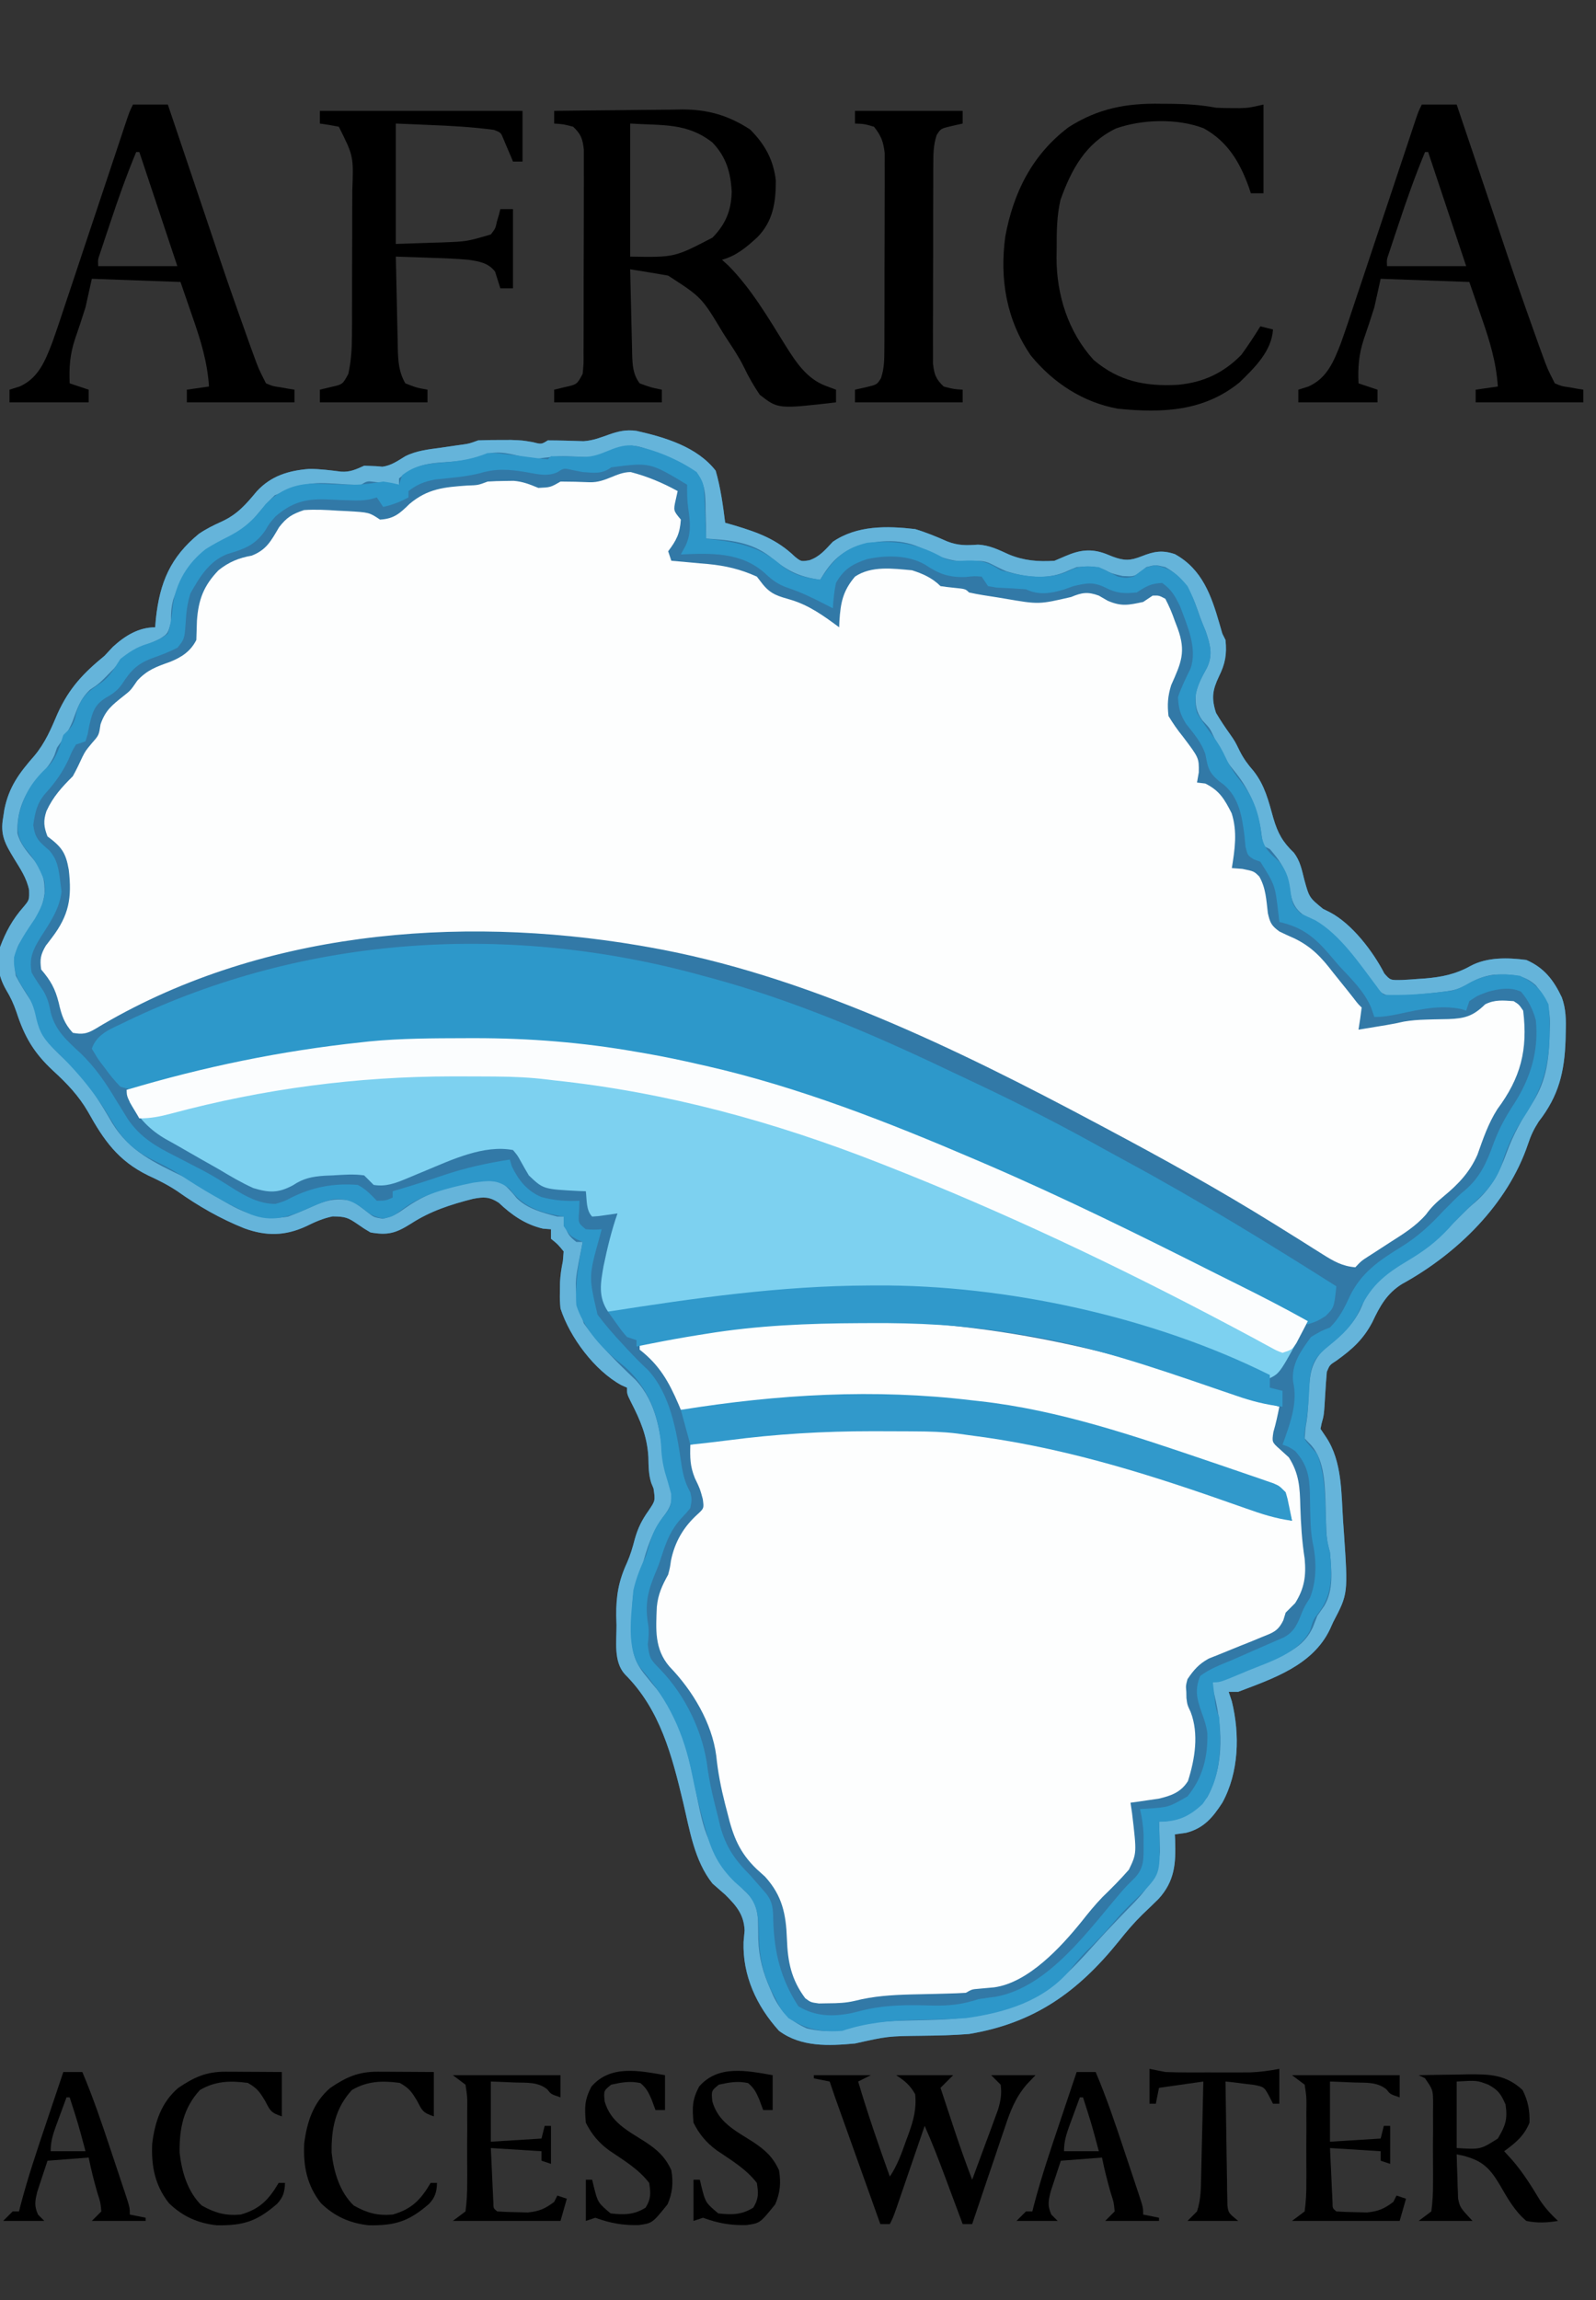 <?xml version="1.0" encoding="UTF-8"?>
<svg version="1.1" xmlns="http://www.w3.org/2000/svg" width="504" height="726">
<rect width="100%" height="100%" fill="#333333" stroke="none"/>
<path d="M0 0 C9.025 2.043 19.097 5 25 12.562 C26.567 17.951 27.299 23.44 28 29 C28.978 29.28 29.957 29.559 30.965 29.848 C38.446 32.099 44.303 34.207 50.07 39.742 C51.979 41.259 51.979 41.259 54.586 40.844 C57.921 39.678 59.583 37.538 62 35 C69.623 29.794 79.061 29.963 88 31 C91.536 32.07 94.775 33.399 98.145 34.902 C101.608 36.234 104.172 36.169 107.809 35.914 C111.407 36.055 114.4 37.55 117.641 39.027 C122.365 40.975 126.921 41.35 132 41 C133.155 40.505 134.31 40.01 135.5 39.5 C139.95 37.593 143.49 37.073 148.125 38.785 C148.868 39.083 149.61 39.381 150.375 39.688 C154.067 41.054 155.908 41.009 159.562 39.562 C163.448 38.031 166.017 37.561 170.023 38.91 C178.631 43.656 181.52 51.961 184.09 60.84 C184.54 62.404 184.54 62.404 185 64 C185.33 64.66 185.66 65.32 186 66 C186.462 70.53 185.924 73.493 183.938 77.5 C181.902 81.819 181.492 84.309 183 89 C184.405 91.379 185.92 93.625 187.523 95.875 C189 98 189 98 190.5 101.062 C191.816 103.639 193.024 105.218 194.875 107.375 C198.422 111.891 199.583 116.785 201.103 122.218 C202.505 127 204.06 129.776 207.605 133.16 C209.588 135.776 210.074 138.459 210.875 141.625 C212.432 147.293 212.432 147.293 216.812 150.875 C217.857 151.389 217.857 151.389 218.922 151.914 C225.969 155.596 232.595 164.31 236.164 171.27 C238.057 173.415 238.057 173.415 241.914 173.312 C243.486 173.235 245.057 173.129 246.625 173 C247.437 172.945 248.248 172.889 249.084 172.832 C254.281 172.389 258.669 171.514 263.273 168.938 C268.59 166.051 275.156 166.228 281 167 C286.663 169.475 289.605 173.335 292.202 178.797 C293.527 182.455 293.554 185.895 293.438 189.75 C293.414 190.929 293.414 190.929 293.391 192.131 C293.054 202.372 291.24 209.879 284.898 218.02 C283.311 220.511 282.451 222.331 281.539 225.074 C275.143 244.108 259.169 259.716 241.68 269.316 C236.906 272.316 234.728 276.326 232.375 281.312 C229.516 286.752 226.023 289.883 221.074 293.441 C218.895 294.837 218.895 294.837 218 297 C217.794 299.288 217.634 301.581 217.5 303.875 C217.105 310.628 217.105 310.628 216.355 313.277 C216.238 313.846 216.121 314.414 216 315 C216.598 315.887 217.196 316.774 217.812 317.688 C222.843 325.305 222.554 335.142 223.125 344 C223.211 345.219 223.298 346.439 223.387 347.695 C224.703 367.043 224.703 367.043 220 376 C219.649 376.777 219.299 377.555 218.938 378.355 C213.49 389.647 201.123 393.776 190 398 C189.01 398 188.02 398 187 398 C187.33 398.99 187.66 399.98 188 401 C190.567 411.473 190.243 423.458 185 433 C181.943 437.713 179.131 441.071 173.562 442.5 C172.387 442.665 171.211 442.83 170 443 C170.035 443.629 170.07 444.258 170.105 444.906 C170.337 452.24 169.955 457.733 164.891 463.332 C163.173 465.026 161.436 466.701 159.684 468.359 C157.039 470.962 154.745 473.659 152.438 476.562 C139.418 492.751 125.593 502.589 105 506 C100.02 506.402 95.057 506.508 90.062 506.562 C79.357 506.693 79.357 506.693 69 509 C60.723 509.762 51.965 510.183 45 505 C37.869 497.118 33.488 487.542 33.812 476.938 C33.922 475.75 34.032 474.563 34.145 473.34 C33.926 468.279 31.509 465.497 28 462.016 C26.672 460.843 25.339 459.676 24 458.516 C18.275 451.315 16.811 441.667 14.737 432.909 C11.196 418.122 7.468 403.551 -3.652 392.48 C-7.322 388.449 -6.265 382.032 -6.312 376.938 C-6.342 375.938 -6.371 374.938 -6.4 373.908 C-6.453 367.679 -5.624 362.936 -3.004 357.268 C-1.929 354.84 -1.23 352.442 -0.562 349.875 C0.423 346.339 1.684 343.798 3.812 340.812 C5.944 337.667 5.944 337.667 5.375 333.812 C5.14 333.244 4.906 332.676 4.664 332.09 C3.786 329.328 3.826 326.769 3.75 323.875 C3.362 317.304 1.263 312.392 -1.723 306.582 C-3 304 -3 304 -3 302 C-3.581 301.742 -4.163 301.484 -4.762 301.219 C-13.223 296.612 -21.074 286.085 -24 277 C-24.23 274.352 -24.23 274.352 -24.188 271.625 C-24.17 270.188 -24.17 270.188 -24.152 268.723 C-24.023 266.411 -23.723 264.32 -23.25 262.062 C-23.168 261.052 -23.085 260.041 -23 259 C-24.854 256.729 -24.854 256.729 -27 255 C-27 254.01 -27 253.02 -27 252 C-27.825 251.938 -28.65 251.876 -29.5 251.812 C-35.064 250.521 -39.383 247.536 -43.5 243.625 C-46.458 241.702 -48.211 241.743 -51.637 242.395 C-58.712 244.207 -65.093 246.243 -71.25 250.25 C-75.954 253.203 -78.48 253.979 -84 253 C-85.992 251.828 -85.992 251.828 -88 250.438 C-91.144 248.28 -91.888 248.002 -95.938 247.938 C-98.993 248.544 -101.529 249.686 -104.312 251.062 C-111.002 254.134 -116.917 254.217 -123.836 251.707 C-131.533 248.625 -138.353 244.696 -145.125 239.902 C-148.076 237.949 -151.039 236.481 -154.25 235 C-163.708 230.363 -168.202 223.928 -173.217 214.912 C-176.212 209.767 -179.822 206.011 -184.188 202 C-190.26 196.368 -193.243 191.323 -195.789 183.473 C-196.742 180.74 -197.644 178.784 -199.113 176.359 C-201.742 171.679 -201.91 168.229 -201 163 C-199.236 158.202 -197.012 154.145 -193.625 150.312 C-191.735 148.052 -191.735 148.052 -191.812 144.938 C-192.57 141.174 -194.571 138.242 -196.562 135 C-199.377 130.337 -201.008 127.544 -200 122 C-199.875 121.181 -199.75 120.363 -199.621 119.52 C-198.17 112.325 -194.921 108.005 -190.141 102.547 C-186.712 98.467 -184.863 94.02 -182.785 89.156 C-179.151 81.184 -174.722 76.509 -168 71 C-167.134 70.072 -166.268 69.144 -165.375 68.188 C-161.582 64.694 -157.234 62 -152 62 C-151.925 61.105 -151.85 60.211 -151.773 59.289 C-150.526 47.82 -147.203 39.907 -138.203 32.504 C-135.88 30.918 -133.561 29.784 -131 28.625 C-126.033 26.339 -123.374 23.243 -119.926 19.09 C-115.406 14.185 -109.877 12.526 -103.367 12.008 C-99.943 11.997 -96.605 12.457 -93.211 12.875 C-90.381 13.035 -88.564 12.147 -86 11 C-82.125 11.125 -82.125 11.125 -80.258 11.32 C-77.378 10.912 -75.447 9.477 -72.994 7.993 C-69.436 6.221 -65.655 5.834 -61.75 5.312 C-60.161 5.081 -58.573 4.848 -56.984 4.613 C-56.291 4.518 -55.597 4.423 -54.882 4.325 C-52.783 4.011 -52.783 4.011 -50 3 C-47.731 2.904 -45.459 2.87 -43.188 2.875 C-41.985 2.872 -40.782 2.87 -39.543 2.867 C-36 3 -36 3 -32.676 3.57 C-30.036 4.261 -30.036 4.261 -28 3 C-24.227 3.009 -20.47 3.132 -16.699 3.258 C-10.349 2.815 -6.779 -0.97 0 0 Z " fill="#3279A7" transform="translate(201,136)"/>
<path d="M0 0 C5.362 1.402 9.953 3.339 14.824 5.996 C14.618 6.924 14.412 7.852 14.199 8.809 C13.457 12.148 13.457 12.148 15.824 14.996 C15.544 19.39 14.426 21.567 11.824 24.996 C12.154 25.986 12.484 26.976 12.824 27.996 C14.103 28.106 15.382 28.215 16.699 28.328 C18.408 28.488 20.116 28.648 21.824 28.809 C22.663 28.879 23.503 28.949 24.367 29.021 C29.992 29.567 34.661 30.659 39.824 32.996 C40.464 33.821 41.103 34.646 41.762 35.496 C44.4 38.694 46.702 39.181 50.59 40.324 C56.412 42.075 61.002 45.427 65.824 48.996 C65.85 48.344 65.876 47.692 65.902 47.02 C66.276 41.266 66.964 37.538 70.824 32.996 C76.071 29.498 82.716 30.457 88.824 30.996 C92.22 32.07 95.253 33.425 97.824 35.996 C99.152 36.202 100.487 36.362 101.824 36.496 C105.713 36.885 105.713 36.885 106.824 37.996 C109.795 38.67 112.816 39.086 115.824 39.559 C117.064 39.766 117.064 39.766 118.328 39.979 C128.883 41.787 128.883 41.787 139.074 39.434 C142.434 38.032 144.294 37.695 147.824 38.996 C148.752 39.532 149.68 40.069 150.637 40.621 C154.976 42.493 157.226 41.976 161.824 40.996 C162.814 40.336 163.804 39.676 164.824 38.996 C166.824 38.934 166.824 38.934 168.824 39.996 C170.059 42.367 170.956 44.492 171.824 46.996 C172.117 47.763 172.409 48.53 172.711 49.32 C175.422 56.741 173.83 60.18 170.664 67.266 C169.586 70.77 169.413 73.342 169.824 76.996 C171.256 79.356 172.609 81.315 174.324 83.434 C179.46 90.218 179.46 90.218 179.387 94.809 C179.201 95.86 179.015 96.912 178.824 97.996 C179.69 98.099 180.557 98.202 181.449 98.309 C185.982 100.575 187.492 103.24 189.766 107.688 C191.621 113.487 190.776 119.072 189.824 124.996 C190.917 125.079 192.01 125.161 193.137 125.246 C196.824 125.996 196.824 125.996 198.492 127.664 C200.582 131.323 200.709 135.087 201.199 139.219 C201.884 142.261 202.344 143.186 204.824 144.996 C206.387 145.769 207.973 146.495 209.574 147.184 C215.069 149.859 218.154 153.202 221.824 157.996 C223.281 159.81 224.74 161.622 226.199 163.434 C226.867 164.278 227.535 165.122 228.223 165.992 C229.669 167.878 229.669 167.878 230.824 168.996 C230.537 171.336 230.205 173.67 229.824 175.996 C231.72 175.685 233.616 175.372 235.512 175.059 C236.567 174.885 237.623 174.711 238.711 174.531 C240.535 174.218 242.355 173.872 244.156 173.449 C246.518 173.048 248.686 172.892 251.074 172.82 C251.848 172.796 252.621 172.773 253.418 172.748 C255.022 172.705 256.626 172.674 258.23 172.654 C263.388 172.469 265.995 171.745 269.824 167.996 C272.874 166.471 275.467 166.76 278.824 166.996 C280.523 168.066 280.523 168.066 281.824 169.996 C283.345 182.434 281.028 191.212 273.656 201.113 C270.794 205.618 269.153 210.464 267.379 215.48 C264.956 220.96 261.381 224.747 256.762 228.559 C254.549 230.386 252.831 231.986 251.148 234.324 C247.858 238.107 243.902 240.498 239.699 243.184 C238.07 244.238 236.443 245.294 234.816 246.352 C234.098 246.812 233.38 247.272 232.64 247.747 C230.696 249.004 230.696 249.004 228.824 250.996 C224.729 250.673 221.92 249.06 218.492 246.891 C217.459 246.244 216.425 245.597 215.361 244.931 C214.256 244.231 213.15 243.53 212.012 242.809 C209.657 241.335 207.297 239.869 204.938 238.402 C204.34 238.03 203.743 237.659 203.127 237.275 C185.758 226.481 167.879 216.588 149.824 206.996 C148.883 206.494 147.941 205.991 146.971 205.474 C103.228 182.178 54.87 158.544 5.574 149.934 C4.649 149.771 3.724 149.609 2.771 149.442 C-54.751 139.689 -118.108 144.936 -169.09 175.758 C-171.705 177.31 -173.188 177.546 -176.176 176.996 C-178.882 174.066 -179.754 171.406 -180.613 167.559 C-181.732 163.076 -183.162 160.529 -186.176 156.996 C-186.624 153.788 -186.362 152.315 -184.715 149.496 C-184.083 148.671 -183.452 147.846 -182.801 146.996 C-177.33 139.792 -176.452 134.365 -177.453 125.555 C-178.39 120.137 -179.695 118.328 -184.176 114.996 C-185.341 111.981 -185.544 110.091 -184.508 107.008 C-182.406 102.452 -179.721 99.542 -176.176 95.996 C-175.062 94.005 -174.104 91.977 -173.148 89.906 C-172.176 87.996 -172.176 87.996 -170.051 85.434 C-167.936 83.04 -167.936 83.04 -167.426 79.621 C-165.886 75.156 -163.793 73.574 -160.18 70.691 C-157.931 68.919 -157.931 68.919 -155.801 65.809 C-152.642 62.424 -149.841 61.467 -145.555 59.934 C-141.877 58.484 -138.961 56.567 -137.176 52.996 C-137.098 50.976 -137.038 48.955 -136.988 46.934 C-136.506 40.228 -134.854 35.853 -130.176 30.996 C-126.928 28.395 -123.801 27.108 -119.676 26.371 C-114.966 24.521 -113.566 21.671 -111.047 17.406 C-108.613 14.271 -106.952 13.278 -103.176 11.996 C-99.586 11.748 -96.074 11.94 -92.488 12.184 C-91.064 12.25 -91.064 12.25 -89.611 12.318 C-82.589 12.721 -82.589 12.721 -79.176 14.996 C-74.781 14.762 -72.923 13.064 -69.863 10.059 C-64.135 5.213 -58.828 4.75 -51.617 4.25 C-48.196 4.139 -48.196 4.139 -45.176 2.996 C-43.387 2.877 -41.593 2.821 -39.801 2.809 C-38.397 2.787 -38.397 2.787 -36.965 2.766 C-34.006 3.01 -31.902 3.873 -29.176 4.996 C-25.343 4.825 -25.343 4.825 -22.176 2.996 C-19.078 3.004 -15.993 3.074 -12.898 3.211 C-7.738 3.322 -4.585 -0.008 0 0 Z " fill="#FDFEFE" transform="translate(199.176,149.004)"/>
<path d="M0 0 C0.995 -0.01 1.99 -0.02 3.016 -0.03 C47.525 -0.38 86.157 7.534 127.991 22.313 C133.134 24.119 138.31 25.758 143.555 27.238 C143.031 29.958 142.456 32.577 141.68 35.238 C141.197 38.426 141.197 38.426 143.805 40.738 C144.712 41.563 145.62 42.388 146.555 43.238 C149.808 48.352 150.051 52.8 150.18 58.676 C150.356 64.279 150.689 69.687 151.555 75.238 C152.047 80.63 151.484 84.573 148.555 89.238 C147.555 90.238 146.555 91.238 145.555 92.238 C145.309 93.037 145.063 93.835 144.81 94.658 C143.135 98.101 141.549 98.556 138.031 99.957 C136.928 100.415 135.824 100.872 134.688 101.344 C133.53 101.804 132.372 102.264 131.18 102.738 C128.896 103.652 126.617 104.579 124.344 105.52 C123.33 105.922 122.316 106.325 121.272 106.74 C118.131 108.472 116.555 110.287 114.555 113.238 C114.008 115.264 114.008 115.264 114.18 117.238 C114.193 117.878 114.205 118.517 114.219 119.176 C114.489 121.344 114.489 121.344 115.559 123.629 C118.198 130.543 116.891 138.514 114.699 145.398 C112.495 148.942 109.385 150.043 105.441 150.969 C104.386 151.12 103.33 151.27 102.242 151.426 C101.174 151.584 100.105 151.743 99.004 151.906 C98.196 152.016 97.387 152.125 96.555 152.238 C96.72 153.352 96.885 154.466 97.055 155.613 C98.547 168.172 98.547 168.172 96.055 173.363 C93.421 176.392 90.639 179.178 87.758 181.969 C85.361 184.438 83.252 187.04 81.117 189.738 C74.647 197.748 64.32 209.061 53.461 210.52 C51.857 210.665 50.253 210.811 48.648 210.957 C46.5 211.13 46.5 211.13 44.555 212.238 C42.556 212.369 40.553 212.441 38.551 212.484 C37.335 212.517 36.118 212.55 34.865 212.584 C32.311 212.645 29.756 212.702 27.201 212.756 C21.081 212.926 15.389 213.272 9.452 214.791 C6.687 215.443 4.013 215.54 1.18 215.551 C0.182 215.568 -0.816 215.584 -1.844 215.602 C-4.445 215.238 -4.445 215.238 -6.164 213.949 C-10.544 208.1 -11.699 202.47 -11.945 195.238 C-12.229 187.338 -13.439 181.561 -18.82 175.613 C-19.687 174.83 -20.553 174.046 -21.445 173.238 C-26.924 168.004 -28.926 162.895 -30.695 155.613 C-30.951 154.633 -31.208 153.652 -31.471 152.642 C-32.761 147.572 -33.736 142.639 -34.258 137.426 C-35.613 126.991 -41.789 116.764 -49.008 109.301 C-53.837 103.731 -53.325 97.426 -53.02 90.41 C-52.657 86.502 -51.354 83.681 -49.445 80.238 C-48.865 78.006 -48.865 78.006 -48.57 75.863 C-47.369 69.925 -44.584 65.152 -40.07 61.113 C-38.129 59.297 -38.129 59.297 -38.508 56.426 C-39.394 53.139 -39.394 53.139 -41.008 49.801 C-42.556 45.964 -42.557 43.327 -42.445 39.238 C-7.593 31.748 30.602 31.222 65.555 38.238 C66.457 38.415 67.36 38.591 68.29 38.773 C93.147 43.784 117.243 52.601 140.99 61.35 C143.173 62.106 145.313 62.697 147.555 63.238 C145.872 56.71 145.872 56.71 141.579 51.778 C139.064 50.674 136.569 49.83 133.938 49.043 C132.981 48.723 132.025 48.404 131.039 48.074 C127.931 47.047 124.808 46.079 121.68 45.113 C119.526 44.42 117.372 43.724 115.22 43.026 C109.017 41.033 102.791 39.122 96.555 37.238 C95.741 36.99 94.926 36.743 94.088 36.487 C76.142 31.038 58.189 27.362 39.555 25.238 C38.845 25.155 38.135 25.072 37.404 24.986 C33.452 24.545 29.529 24.338 25.555 24.238 C24.774 24.218 23.993 24.197 23.188 24.176 C2.927 23.721 -17.341 25.03 -37.406 27.871 C-40.126 28.2 -42.71 28.31 -45.445 28.238 C-45.809 27.368 -45.809 27.368 -46.18 26.48 C-49.242 19.343 -52.228 14.074 -58.445 9.238 C-58.445 8.578 -58.445 7.918 -58.445 7.238 C-53.56 5.727 -48.924 4.797 -43.824 4.203 C-43.121 4.12 -42.417 4.036 -41.692 3.95 C-39.465 3.686 -37.236 3.431 -35.008 3.176 C-33.518 3.001 -32.027 2.826 -30.537 2.65 C-27.782 2.326 -25.027 2.005 -22.272 1.687 C-19.715 1.387 -17.162 1.057 -14.614 0.697 C-9.749 0.088 -4.898 0.04 0 0 Z " fill="#FDFEFE" transform="translate(260.445,416.762)"/>
<path d="M0 0 C0.968 -0.003 1.937 -0.005 2.935 -0.008 C20.338 -0.013 37.03 1.307 54.188 4.312 C55.155 4.478 56.122 4.643 57.119 4.814 C62.85 5.816 68.521 6.996 74.188 8.312 C74.879 8.467 75.571 8.622 76.283 8.782 C105.438 15.412 133.769 26.561 161.188 38.312 C162.356 38.812 163.524 39.312 164.728 39.828 C189.168 50.36 213.026 62.133 236.786 74.106 C239.091 75.264 241.4 76.413 243.711 77.559 C251.293 81.319 258.8 85.18 266.188 89.312 C257.45 105.681 257.45 105.681 254.188 107.312 C251.76 106.521 249.43 105.664 247.062 104.719 C245.601 104.153 244.139 103.589 242.676 103.027 C241.928 102.739 241.18 102.451 240.409 102.154 C204.238 88.454 167.191 79.093 128.375 79.062 C127.495 79.061 126.615 79.06 125.709 79.059 C103.336 79.077 81.508 81.368 59.43 85.042 C48.934 86.781 48.934 86.781 45.188 86.312 C42.023 81.566 42.838 77.291 43.793 71.887 C44.969 66.235 46.281 60.766 48.188 55.312 C46.888 55.498 45.589 55.684 44.25 55.875 C42.035 56.191 42.035 56.191 40.188 56.312 C38.219 54.344 38.525 50.964 38.188 48.312 C36.993 48.274 36.993 48.274 35.773 48.234 C24.741 47.644 24.741 47.644 20.188 43.312 C19.351 41.91 18.539 40.492 17.75 39.062 C16.596 36.972 16.596 36.972 15.188 35.312 C6.038 33.553 -4.171 38.376 -12.473 41.84 C-13.134 42.112 -13.795 42.384 -14.476 42.665 C-15.803 43.212 -17.126 43.767 -18.446 44.331 C-22 45.796 -24.964 46.939 -28.812 46.312 C-29.825 45.326 -30.826 44.325 -31.812 43.312 C-35.138 42.808 -38.461 43.118 -41.812 43.312 C-43.006 43.359 -43.006 43.359 -44.223 43.406 C-48.218 43.68 -50.958 44.201 -54.312 46.438 C-58.96 48.927 -61.826 48.809 -66.812 47.312 C-70.65 45.587 -74.204 43.47 -77.812 41.312 C-79.594 40.297 -81.382 39.291 -83.169 38.285 C-84.978 37.263 -86.777 36.226 -88.574 35.184 C-90.461 34.093 -92.356 33.016 -94.27 31.973 C-99.378 29.072 -102.874 25.427 -105.812 20.312 C-106.169 18.985 -106.506 17.652 -106.812 16.312 C-82.496 9.037 -58.058 4.003 -32.812 1.312 C-31.955 1.218 -31.098 1.123 -30.215 1.025 C-20.168 0.041 -10.087 0.026 0 0 Z " fill="#7DD1F0" transform="translate(146.812,327.688)"/>
<path d="M0 0 C1.371 0.368 1.371 0.368 2.769 0.744 C28.34 7.685 53.115 18.181 76.994 29.567 C80.225 31.107 83.464 32.63 86.703 34.152 C100.201 40.536 113.414 47.297 126.447 54.581 C128.909 55.949 131.381 57.295 133.859 58.633 C156.442 70.847 178.312 84.275 200 98 C199.297 104.703 199.297 104.703 196.625 107.375 C194 109 194 109 191 110 C188.802 109.139 188.802 109.139 186.238 107.754 C185.282 107.245 184.327 106.737 183.342 106.213 C182.342 105.668 181.342 105.124 180.312 104.562 C178.372 103.52 176.431 102.48 174.488 101.441 C173.459 100.89 172.429 100.339 171.369 99.771 C166.309 97.111 161.191 94.573 156.073 92.029 C152.19 90.099 148.322 88.14 144.457 86.176 C107.703 67.545 70.007 51.309 31 38 C30.132 37.7 29.263 37.4 28.369 37.091 C5.154 29.131 -18.673 24.867 -43 22 C-43.68 21.913 -44.36 21.827 -45.06 21.738 C-50.561 21.068 -55.981 20.826 -61.52 20.797 C-62.408 20.79 -63.296 20.783 -64.212 20.776 C-67.079 20.759 -69.946 20.752 -72.812 20.75 C-74.283 20.748 -74.283 20.748 -75.784 20.746 C-92.051 20.751 -107.884 21.66 -124 24 C-125.668 24.22 -127.336 24.439 -129.004 24.656 C-145.058 26.867 -161.445 30.232 -176.761 35.547 C-179.517 36.105 -181.325 35.836 -184 35 C-185.851 33.056 -187.336 31.286 -188.875 29.125 C-189.498 28.311 -189.498 28.311 -190.133 27.48 C-191.305 25.883 -191.305 25.883 -193 23 C-191.332 17.996 -186.458 16.599 -181.965 14.32 C-125.028 -13.078 -60.488 -16.764 0 0 Z " fill="#2D98CA" transform="translate(222,308)"/>
<path d="M0 0 C9.025 2.043 19.097 5 25 12.562 C26.567 17.951 27.299 23.44 28 29 C28.978 29.28 29.957 29.559 30.965 29.848 C38.446 32.099 44.303 34.207 50.07 39.742 C51.979 41.259 51.979 41.259 54.586 40.844 C57.921 39.678 59.583 37.538 62 35 C69.623 29.794 79.061 29.963 88 31 C91.536 32.07 94.775 33.399 98.145 34.902 C101.608 36.234 104.172 36.169 107.809 35.914 C111.407 36.055 114.4 37.55 117.641 39.027 C122.365 40.975 126.921 41.35 132 41 C133.155 40.505 134.31 40.01 135.5 39.5 C139.95 37.593 143.49 37.073 148.125 38.785 C148.868 39.083 149.61 39.381 150.375 39.688 C154.067 41.054 155.908 41.009 159.562 39.562 C163.448 38.031 166.017 37.561 170.023 38.91 C178.631 43.656 181.52 51.961 184.09 60.84 C184.54 62.404 184.54 62.404 185 64 C185.33 64.66 185.66 65.32 186 66 C186.462 70.53 185.924 73.493 183.938 77.5 C181.902 81.819 181.492 84.309 183 89 C184.405 91.379 185.92 93.625 187.523 95.875 C189 98 189 98 190.5 101.062 C191.816 103.639 193.024 105.218 194.875 107.375 C198.422 111.891 199.583 116.785 201.103 122.218 C202.505 127 204.06 129.776 207.605 133.16 C209.588 135.776 210.074 138.459 210.875 141.625 C212.432 147.293 212.432 147.293 216.812 150.875 C217.857 151.389 217.857 151.389 218.922 151.914 C225.969 155.596 232.595 164.31 236.164 171.27 C238.057 173.415 238.057 173.415 241.914 173.312 C243.486 173.235 245.057 173.129 246.625 173 C247.437 172.945 248.248 172.889 249.084 172.832 C254.281 172.389 258.669 171.514 263.273 168.938 C268.59 166.051 275.156 166.228 281 167 C286.663 169.475 289.605 173.335 292.202 178.797 C293.527 182.455 293.554 185.895 293.438 189.75 C293.414 190.929 293.414 190.929 293.391 192.131 C293.054 202.372 291.24 209.879 284.898 218.02 C283.311 220.511 282.451 222.331 281.539 225.074 C275.143 244.108 259.169 259.716 241.68 269.316 C236.906 272.316 234.728 276.326 232.375 281.312 C229.516 286.752 226.023 289.883 221.074 293.441 C218.895 294.837 218.895 294.837 218 297 C217.794 299.288 217.634 301.581 217.5 303.875 C217.105 310.628 217.105 310.628 216.355 313.277 C216.238 313.846 216.121 314.414 216 315 C216.598 315.887 217.196 316.774 217.812 317.688 C222.843 325.305 222.554 335.142 223.125 344 C223.211 345.219 223.298 346.439 223.387 347.695 C224.703 367.043 224.703 367.043 220 376 C219.649 376.777 219.299 377.555 218.938 378.355 C213.49 389.647 201.123 393.776 190 398 C189.01 398 188.02 398 187 398 C187.33 398.99 187.66 399.98 188 401 C190.567 411.473 190.243 423.458 185 433 C181.943 437.713 179.131 441.071 173.562 442.5 C172.387 442.665 171.211 442.83 170 443 C170.035 443.629 170.07 444.258 170.105 444.906 C170.337 452.24 169.955 457.733 164.891 463.332 C163.173 465.026 161.436 466.701 159.684 468.359 C157.039 470.962 154.745 473.659 152.438 476.562 C139.418 492.751 125.593 502.589 105 506 C100.02 506.402 95.057 506.508 90.062 506.562 C79.357 506.693 79.357 506.693 69 509 C60.723 509.762 51.965 510.183 45 505 C37.869 497.118 33.488 487.542 33.812 476.938 C33.922 475.75 34.032 474.563 34.145 473.34 C33.926 468.279 31.509 465.497 28 462.016 C26.672 460.843 25.339 459.676 24 458.516 C18.275 451.315 16.811 441.667 14.737 432.909 C11.196 418.122 7.468 403.551 -3.652 392.48 C-7.322 388.449 -6.265 382.032 -6.312 376.938 C-6.342 375.938 -6.371 374.938 -6.4 373.908 C-6.453 367.679 -5.624 362.936 -3.004 357.268 C-1.929 354.84 -1.23 352.442 -0.562 349.875 C0.423 346.339 1.684 343.798 3.812 340.812 C5.944 337.667 5.944 337.667 5.375 333.812 C5.14 333.244 4.906 332.676 4.664 332.09 C3.786 329.328 3.826 326.769 3.75 323.875 C3.362 317.304 1.263 312.392 -1.723 306.582 C-3 304 -3 304 -3 302 C-3.581 301.742 -4.163 301.484 -4.762 301.219 C-13.223 296.612 -21.074 286.085 -24 277 C-24.23 274.352 -24.23 274.352 -24.188 271.625 C-24.17 270.188 -24.17 270.188 -24.152 268.723 C-24.023 266.411 -23.723 264.32 -23.25 262.062 C-23.168 261.052 -23.085 260.041 -23 259 C-24.854 256.729 -24.854 256.729 -27 255 C-27 254.01 -27 253.02 -27 252 C-27.825 251.938 -28.65 251.876 -29.5 251.812 C-35.064 250.521 -39.383 247.536 -43.5 243.625 C-46.458 241.702 -48.211 241.743 -51.637 242.395 C-58.712 244.207 -65.093 246.243 -71.25 250.25 C-75.954 253.203 -78.48 253.979 -84 253 C-85.992 251.828 -85.992 251.828 -88 250.438 C-91.144 248.28 -91.888 248.002 -95.938 247.938 C-98.993 248.544 -101.529 249.686 -104.312 251.062 C-111.002 254.134 -116.917 254.217 -123.836 251.707 C-131.533 248.625 -138.353 244.696 -145.125 239.902 C-148.076 237.949 -151.039 236.481 -154.25 235 C-163.708 230.363 -168.202 223.928 -173.217 214.912 C-176.212 209.767 -179.822 206.011 -184.188 202 C-190.26 196.368 -193.243 191.323 -195.789 183.473 C-196.742 180.74 -197.644 178.784 -199.113 176.359 C-201.742 171.679 -201.91 168.229 -201 163 C-199.236 158.202 -197.012 154.145 -193.625 150.312 C-191.735 148.052 -191.735 148.052 -191.812 144.938 C-192.57 141.174 -194.571 138.242 -196.562 135 C-199.377 130.337 -201.008 127.544 -200 122 C-199.875 121.181 -199.75 120.363 -199.621 119.52 C-198.17 112.325 -194.921 108.005 -190.141 102.547 C-186.712 98.467 -184.863 94.02 -182.785 89.156 C-179.151 81.184 -174.722 76.509 -168 71 C-167.134 70.072 -166.268 69.144 -165.375 68.188 C-161.582 64.694 -157.234 62 -152 62 C-151.925 61.105 -151.85 60.211 -151.773 59.289 C-150.526 47.82 -147.203 39.907 -138.203 32.504 C-135.88 30.918 -133.561 29.784 -131 28.625 C-126.033 26.339 -123.374 23.243 -119.926 19.09 C-115.406 14.185 -109.877 12.526 -103.367 12.008 C-99.943 11.997 -96.605 12.457 -93.211 12.875 C-90.381 13.035 -88.564 12.147 -86 11 C-82.125 11.125 -82.125 11.125 -80.258 11.32 C-77.378 10.912 -75.447 9.477 -72.994 7.993 C-69.436 6.221 -65.655 5.834 -61.75 5.312 C-60.161 5.081 -58.573 4.848 -56.984 4.613 C-56.291 4.518 -55.597 4.423 -54.882 4.325 C-52.783 4.011 -52.783 4.011 -50 3 C-47.731 2.904 -45.459 2.87 -43.188 2.875 C-41.985 2.872 -40.782 2.87 -39.543 2.867 C-36 3 -36 3 -32.676 3.57 C-30.036 4.261 -30.036 4.261 -28 3 C-24.227 3.009 -20.47 3.132 -16.699 3.258 C-10.349 2.815 -6.779 -0.97 0 0 Z M-8.758 6.508 C-12.019 8.678 -15.169 8.283 -18.938 8.125 C-24.357 7.916 -24.357 7.916 -29.727 8.551 C-32.323 9.064 -33.9 8.754 -36.438 8.062 C-40.843 6.988 -44.85 6.037 -49.145 7.961 C-53.535 9.559 -58.036 9.703 -62.674 10.035 C-67.859 10.524 -70.968 11.639 -75 15 C-75 15.66 -75 16.32 -75 17 C-75.699 16.916 -76.397 16.832 -77.117 16.746 C-78.482 16.593 -78.482 16.593 -79.875 16.438 C-80.78 16.333 -81.685 16.229 -82.617 16.121 C-85.017 15.803 -85.017 15.803 -87 17 C-88.418 17.025 -89.837 16.99 -91.254 16.922 C-103.302 16.091 -103.302 16.091 -114.219 20.316 C-116.964 22.911 -119.295 25.823 -121.695 28.734 C-124.437 31.43 -127.196 32.899 -130.625 34.625 C-139.629 39.184 -143.021 43.826 -146.301 53.289 C-146.95 55.806 -147.054 57.741 -147 60.312 C-148 64 -148 64 -150.547 65.648 C-152.697 66.681 -154.866 67.676 -157.051 68.633 C-160.494 70.229 -162.558 72.114 -165 75 C-169.659 79.775 -169.659 79.775 -172.562 81.688 C-175.672 84.637 -176.585 87.558 -178.027 91.535 C-179.266 94.674 -181.075 97.241 -183 100 C-183.402 101.176 -183.402 101.176 -183.812 102.375 C-185.054 105.119 -186.397 106.622 -188.438 108.812 C-193.192 114.092 -195.737 119.784 -195.496 126.988 C-194.675 130.319 -192.616 132.589 -190.473 135.203 C-187.58 138.732 -186.794 141.636 -186.938 146.125 C-187.761 152.33 -191.501 156.982 -195 162 C-196.649 165.297 -196.645 168.451 -196 172 C-194.639 174.646 -193.078 177.071 -191.441 179.555 C-190.072 181.878 -189.51 183.502 -189.062 186.125 C-187.889 191.955 -183.413 195.721 -179.23 199.672 C-173.428 205.173 -169.556 211.621 -165.543 218.496 C-160.085 227.413 -152.235 230.98 -143.051 235.426 C-140.003 236.999 -137.179 238.744 -134.312 240.625 C-126.499 245.674 -119.569 249.69 -110 248 C-106.877 246.832 -103.866 245.496 -100.824 244.133 C-96.719 242.486 -94.379 242.258 -90 243 C-88.102 244.174 -86.394 245.485 -84.641 246.863 C-82.919 248.203 -82.919 248.203 -80.125 248.688 C-76.912 247.981 -75.565 247.131 -72.938 245.25 C-64.955 239.585 -52.86 235.627 -43 237 C-40.887 238.506 -39.487 240.126 -37.859 242.141 C-34.404 245.596 -29.637 246.762 -25 248 C-24.34 248 -23.68 248 -23 248 C-22.897 248.763 -22.794 249.526 -22.688 250.312 C-21.953 253.184 -21.328 254.23 -19 256 C-18.34 256 -17.68 256 -17 256 C-17.144 256.773 -17.289 257.547 -17.438 258.344 C-19.859 270.242 -19.859 270.242 -16.668 281.656 C-12.004 288.21 -6.127 294.049 -0.289 299.559 C6.378 306.669 7.651 316.331 8.543 325.652 C8.972 328.795 9.833 331.085 11 334 C11.471 338.065 10.752 339.829 8.25 343 C4.897 347.714 3.386 352.441 1.859 357.984 C1 361 1 361 -0.086 363.238 C-1.524 367.585 -1.369 371.89 -1.375 376.438 C-1.399 377.366 -1.424 378.295 -1.449 379.252 C-1.474 385.067 -0.878 388.396 3 393 C3.576 393.715 4.152 394.431 4.746 395.168 C5.583 396.168 5.583 396.168 6.438 397.188 C13.153 405.814 15.877 415.372 18.062 425.938 C21.866 445.319 21.866 445.319 33.75 460.445 C36.955 463.388 37.927 465.233 38.348 469.656 C38.41 471.823 38.438 473.989 38.467 476.157 C38.66 481.916 39.918 486.553 42.25 491.812 C42.538 492.476 42.826 493.139 43.123 493.822 C45.595 499.042 48.572 501.921 53.812 504.25 C60.13 505.736 64.905 505.204 71 503 C76.397 501.988 81.718 501.842 87.201 501.71 C102.326 501.363 102.326 501.363 117 498 C118.323 497.584 118.323 497.584 119.672 497.16 C130.322 493.4 137.355 485.845 144.727 477.617 C147.027 475.051 149.379 472.548 151.773 470.07 C152.404 469.413 153.035 468.755 153.685 468.078 C154.906 466.808 156.133 465.545 157.368 464.289 C161.894 459.543 164.734 455.208 165.293 448.473 C165.258 447.347 165.223 446.222 165.188 445.062 C165.16 443.919 165.133 442.776 165.105 441.598 C165.071 440.74 165.036 439.883 165 439 C166.031 438.918 167.062 438.835 168.125 438.75 C173.654 437.68 176.701 435.588 180.25 431.25 C185.933 420.697 185.009 408.283 182 397 C182 396.34 182 395.68 182 395 C183.155 394.649 184.31 394.299 185.5 393.938 C190.184 392.371 194.715 390.51 199.25 388.562 C199.935 388.274 200.62 387.986 201.326 387.689 C206.674 385.358 210.979 383.165 213.562 377.688 C214.274 375.862 214.274 375.862 215 374 C216.083 372.453 216.083 372.453 217.188 370.875 C220.218 365.798 219.454 359.696 219 354 C218.834 353.37 218.669 352.74 218.498 352.091 C217.966 349.857 217.842 347.845 217.789 345.551 C217.761 344.702 217.732 343.853 217.703 342.979 C217.652 341.221 217.607 339.463 217.57 337.705 C217.35 331.617 217.051 323.914 212.381 319.454 C211.926 318.974 211.47 318.494 211 318 C211.25 314.688 211.25 314.688 211.621 312.582 C212.096 309.347 212.178 306.141 212.312 302.875 C212.721 297.383 213.087 294.104 217 290 C217.752 289.364 218.503 288.729 219.277 288.074 C224.059 284.026 227.228 281.098 229.5 275.188 C232.592 268.161 237.926 265.102 244.289 261.272 C249.616 258.065 253.783 254.562 258 250 C263 245 263 245 264.875 243.441 C270.082 238.855 272.506 234.059 274.845 227.653 C276.932 221.951 279.708 217.071 283 212 C287.582 204.735 288.207 197.692 288.375 189.312 C288.401 188.588 288.427 187.863 288.454 187.116 C288.471 181.959 287.338 179.119 284 175 C280.063 171.421 275.879 171.509 270.785 171.633 C267.259 172.098 264.745 173.296 261.688 175.047 C259.446 176.313 257.555 176.696 255 177 C253.906 177.135 253.906 177.135 252.789 177.273 C251.069 177.469 249.346 177.638 247.621 177.781 C245.942 177.921 244.266 178.105 242.598 178.344 C239.189 178.67 236.972 178.755 234.199 176.602 C232.322 174.487 230.666 172.285 229 170 C221.424 159.579 221.424 159.579 210.812 152.938 C206.698 150.103 206.746 146.766 205.781 142.027 C204.678 137.753 202.873 135.315 200 132 C199.34 131.67 198.68 131.34 198 131 C197.543 128.848 197.543 128.848 197.188 126.062 C195.966 118.714 193.273 112.728 188.5 107 C185.697 103.636 184.058 100.256 182.203 96.316 C181.019 93.809 181.019 93.809 178.688 91.375 C176.71 88.591 176.44 86.506 176.594 83.113 C177.185 80.035 178.605 77.597 180.098 74.867 C182.124 70.673 181.17 67.511 179.75 63.25 C179.332 62.241 179.332 62.241 178.906 61.211 C178.268 59.654 177.69 58.072 177.156 56.477 C175.074 50.5 172.68 46.142 167 43 C163.871 42.249 163.871 42.249 161 43 C160.361 43.516 159.721 44.031 159.062 44.562 C157 46 157 46 153.5 45.812 C150 45 150 45 148 43.938 C144.882 42.476 142.409 42.716 139 43 C137.758 43.488 136.528 44.011 135.312 44.562 C129.386 46.995 122.762 46.187 116.746 44.289 C115.128 43.607 113.557 42.812 112 42 C109.453 40.726 107.898 41.071 105.062 41.25 C99.36 41.333 95.427 39.785 90.41 37.191 C83.886 33.966 76.753 34.373 69.883 36.312 C64.031 38.449 61.049 41.84 58 47 C51.1 46.014 47.498 44.109 42.18 39.684 C36.174 35.045 29.381 34.439 22 34 C21.986 32.759 21.972 31.517 21.957 30.238 C21.91 28.596 21.862 26.954 21.812 25.312 C21.807 24.496 21.801 23.679 21.795 22.838 C21.641 18.625 21.41 16.551 18.832 13.09 C15.908 10.932 13.261 9.557 9.875 8.25 C8.841 7.843 7.807 7.435 6.742 7.016 C-1.25 4 -1.25 4 -8.758 6.508 Z " fill="#65B4DA" transform="translate(201,136)"/>
<path d="M0 0 C7.144 1.224 14.502 4.35 20.484 8.426 C22.498 11.447 22.753 12.232 22.898 15.656 C22.937 16.459 22.976 17.261 23.016 18.088 C23.062 19.338 23.062 19.338 23.109 20.613 C23.148 21.458 23.187 22.303 23.227 23.174 C23.321 25.257 23.404 27.342 23.484 29.426 C24.33 29.524 25.176 29.622 26.047 29.723 C34.597 30.85 40.93 32.25 47.422 38.051 C51.284 41.046 54.729 41.718 59.484 42.426 C59.848 41.883 60.211 41.34 60.586 40.781 C64.482 35.236 67.598 32.355 74.359 30.738 C83.34 29.84 90.502 31.006 98.473 35.562 C101.09 36.686 103.09 36.516 105.922 36.363 C110.575 36.271 112.57 36.881 116.484 39.426 C123.517 41.399 131.734 42.814 138.527 39.398 C141.596 37.873 144.111 38.135 147.484 38.426 C149.5 39.393 151.502 40.391 153.484 41.426 C156.07 41.926 156.07 41.926 158.484 41.426 C159.124 40.931 159.763 40.436 160.422 39.926 C162.484 38.426 162.484 38.426 165.297 37.863 C169.952 38.685 172.525 40.788 175.484 44.426 C177.174 47.655 178.33 50.975 179.484 54.426 C180.065 55.843 180.649 57.26 181.234 58.676 C182.655 62.936 183.609 66.099 181.582 70.293 C181.22 70.956 180.858 71.618 180.484 72.301 C178.365 76.34 177.238 79.92 178.484 84.426 C180.052 87.1 181.804 89.516 183.684 91.98 C185.274 94.14 186.43 96.127 187.547 98.551 C188.914 101.492 190.514 103.837 192.547 106.363 C196.524 111.485 198.218 116.76 198.859 123.176 C199.659 127.335 201.391 128.627 204.484 131.426 C207.06 134.765 207.619 137.34 208.109 141.426 C208.728 145.143 208.728 145.143 211.223 147.762 C212.759 148.487 214.301 149.2 215.848 149.902 C223.694 154.436 229.87 163.648 235.242 170.781 C236.384 172.371 236.384 172.371 237.484 173.426 C243.895 173.629 250.124 173.212 256.484 172.426 C257.351 172.323 258.217 172.22 259.109 172.113 C261.422 171.444 263.032 170.552 265.109 169.363 C270.122 166.771 274.954 166.589 280.484 167.426 C285.046 169.625 287.32 171.894 289.484 176.426 C289.777 179.232 289.914 181.754 289.859 184.551 C289.843 185.684 289.843 185.684 289.826 186.84 C289.536 197.099 286.937 204.293 281.191 212.797 C278.425 217.057 276.338 221.619 274.859 226.48 C272.934 232.667 269.207 236.123 264.484 240.426 C263.247 241.663 263.247 241.663 261.984 242.926 C260.747 244.163 260.747 244.163 259.484 245.426 C258.995 245.985 258.505 246.545 258 247.121 C254.12 251.362 250.117 254.337 245.207 257.252 C237.269 261.982 232.986 265.577 229.168 274.27 C226.62 279.047 222.988 281.912 218.84 285.305 C215.489 288.322 214.639 290.129 214.105 294.598 C214.045 295.778 213.984 296.959 213.922 298.176 C213.705 302.189 213.426 306.043 212.672 309.988 C212.125 313.48 212.125 313.48 214.297 315.988 C215.019 316.793 215.741 317.597 216.484 318.426 C218.571 324.138 218.865 329.571 219.047 335.613 C219.107 337.378 219.171 339.142 219.238 340.906 C219.262 341.679 219.286 342.451 219.311 343.247 C219.483 345.412 219.932 347.33 220.484 349.426 C221.168 356.814 221.352 362.605 216.766 368.656 C215.224 370.611 215.224 370.611 214.172 374.113 C210.554 381.215 201.667 383.851 194.609 386.738 C193.756 387.097 192.903 387.456 192.023 387.826 C185.765 390.426 185.765 390.426 183.484 390.426 C183.629 391.684 183.773 392.942 183.922 394.238 C184.003 394.946 184.084 395.654 184.168 396.383 C184.456 398.62 184.456 398.62 185.484 401.426 C186.131 410.993 186.168 420.854 180.234 428.863 C175.988 432.82 172.414 434.426 166.484 434.426 C166.519 435.283 166.554 436.14 166.59 437.023 C166.912 450.643 166.912 450.643 161.75 456.34 C160.386 457.709 159.001 459.058 157.598 460.387 C155.577 462.337 153.746 464.355 151.922 466.488 C149.16 469.701 146.257 472.687 143.223 475.641 C141.409 477.503 139.808 479.469 138.172 481.488 C129.826 491.144 117.697 494.734 105.484 496.426 C100.018 496.808 94.546 496.884 89.068 496.992 C81.26 497.204 73.922 497.947 66.484 500.426 C59.963 500.988 55.069 499.949 49.484 496.426 C47.234 493.926 47.234 493.926 45.484 490.426 C45.053 489.615 44.621 488.804 44.176 487.969 C41.151 481.705 40.205 476.514 40.109 469.676 C40.011 464.565 39.836 460.764 36.297 456.801 C35.029 455.673 33.757 454.548 32.484 453.426 C27.446 448.489 25.168 443.88 23.359 437.113 C23.11 436.242 22.86 435.37 22.603 434.472 C21.198 429.452 20.029 424.416 19.001 419.306 C16.417 406.483 11.716 396.379 3.086 386.316 C-2.015 380.295 -0.087 368.881 0.484 361.426 C1.373 357.464 2.767 354.085 4.484 350.426 C4.981 348.848 5.461 347.265 5.922 345.676 C6.924 342.528 8.164 340.368 10.234 337.801 C12.34 335.057 12.488 334.63 12.422 330.926 C11.816 328.665 11.173 326.413 10.484 324.176 C9.634 320.987 9.367 318.607 9.234 315.363 C8.432 305.796 4.906 297.039 -2.391 290.676 C-3.244 289.985 -4.097 289.294 -4.977 288.582 C-10.409 283.968 -15.27 278.261 -17.516 271.426 C-17.995 264.592 -16.768 258.133 -15.516 251.426 C-16.134 251.158 -16.753 250.89 -17.391 250.613 C-19.516 249.426 -19.516 249.426 -21.516 246.426 C-21.516 245.436 -21.516 244.446 -21.516 243.426 C-22.386 243.279 -22.386 243.279 -23.273 243.129 C-29.793 241.881 -34.496 240.099 -38.641 234.613 C-42.623 231.583 -45.207 232.08 -50.051 232.715 C-57.818 234.309 -66.228 236.307 -72.578 241.238 C-75.516 243.426 -75.516 243.426 -78.516 244.051 C-81.568 243.415 -82.527 242.797 -84.891 240.926 C-87.938 238.602 -90.263 237.688 -94.223 237.918 C-97.141 238.564 -99.664 239.704 -102.391 240.926 C-108.714 243.662 -113.654 245.287 -120.33 242.731 C-128.314 239.26 -135.737 234.822 -142.984 230.02 C-145.554 228.401 -148.157 227.057 -150.891 225.738 C-157.84 222.318 -161.023 218.853 -164.867 212.199 C-169.948 203.651 -176.013 196.628 -183.195 189.836 C-186.436 186.47 -187.342 184.226 -188.328 179.676 C-189.074 176.402 -190.221 174.173 -192.141 171.426 C-194.251 168.188 -195.33 165.562 -195.078 161.566 C-193.889 157.043 -191.069 153.286 -188.516 149.426 C-186.051 145.154 -184.823 142.373 -185.516 137.426 C-187.056 133.421 -188.891 130.12 -191.766 126.926 C-194.218 123.423 -194.203 120.496 -193.516 116.426 C-191.767 109.824 -189.157 105.683 -184.121 101.152 C-181.476 98.308 -180.733 95.078 -179.516 91.426 C-179.019 90.942 -178.523 90.459 -178.012 89.961 C-176.168 88.069 -175.914 86.666 -175.328 84.113 C-173.86 79.286 -171.554 77.537 -167.434 74.828 C-164.728 72.85 -163.332 70.211 -161.516 67.426 C-158.845 65.314 -156.469 63.718 -153.199 62.715 C-150.586 61.867 -148.678 61.136 -146.516 59.426 C-145.544 56.466 -145.255 53.695 -144.949 50.598 C-143.956 43.336 -140.345 37.269 -134.598 32.773 C-132.17 31.202 -129.656 29.922 -127.078 28.613 C-122.075 26.023 -119.022 23.062 -115.66 18.574 C-111.342 14.248 -106.725 12.214 -100.605 12.07 C-98.887 12.106 -97.17 12.162 -95.453 12.238 C-93.733 12.291 -92.013 12.339 -90.293 12.383 C-89.073 12.414 -89.073 12.414 -87.828 12.446 C-84.673 12.419 -81.627 11.918 -78.516 11.426 C-75.578 11.863 -75.578 11.863 -73.516 12.426 C-73.186 11.436 -72.856 10.446 -72.516 9.426 C-68.316 6.074 -64.175 5.787 -59.016 5.363 C-54.074 4.932 -50.143 4.28 -45.516 2.426 C-42.902 2.414 -42.902 2.414 -40.203 2.738 C-39.251 2.845 -38.298 2.952 -37.316 3.062 C-34.84 3.384 -32.365 3.716 -29.891 4.051 C-28.777 4.175 -27.663 4.298 -26.516 4.426 C-26.186 4.096 -25.856 3.766 -25.516 3.426 C-22.174 3.433 -18.845 3.504 -15.506 3.641 C-9.205 3.767 -6.075 -0.217 0 0 Z M-6.453 6.926 C-9.488 9.133 -11.84 8.679 -15.516 8.426 C-17.093 8.116 -17.093 8.116 -18.703 7.801 C-21.449 7.156 -21.449 7.156 -23.391 8.426 C-26.741 10.002 -29.985 9.013 -33.516 8.426 C-38.804 7.558 -42.844 7.239 -48.074 8.824 C-52.632 9.947 -57.364 10.275 -62.027 10.766 C-65.535 11.429 -67.69 12.27 -70.516 14.426 C-70.516 15.086 -70.516 15.746 -70.516 16.426 C-73.155 17.84 -75.587 18.798 -78.516 19.426 C-79.506 17.941 -79.506 17.941 -80.516 16.426 C-81.083 16.592 -81.651 16.759 -82.235 16.931 C-84.615 17.447 -86.573 17.465 -89 17.348 C-90.28 17.309 -90.28 17.309 -91.586 17.27 C-93.357 17.208 -95.128 17.13 -96.898 17.035 C-103.38 16.879 -107.552 18.183 -112.516 22.426 C-114.459 24.653 -114.459 24.653 -115.828 26.988 C-119.224 31.713 -122.427 32.706 -127.859 34.348 C-133.557 36.66 -136.464 41.568 -139.391 46.738 C-140.413 50.088 -140.707 52.654 -140.891 56.113 C-141.266 61.112 -141.266 61.112 -143.453 63.863 C-146.117 65.222 -148.644 66.182 -151.453 67.176 C-156.317 68.996 -158.309 71.2 -161.078 75.496 C-162.628 77.577 -163.97 78.464 -166.203 79.738 C-169.704 81.962 -170.291 84.209 -171.266 88.176 C-171.446 89.14 -171.627 90.104 -171.812 91.098 C-172.045 91.866 -172.277 92.634 -172.516 93.426 C-174.001 93.921 -174.001 93.921 -175.516 94.426 C-176.769 96.514 -176.769 96.514 -177.828 99.051 C-179.831 103.305 -182.084 106.453 -185.223 109.914 C-187.889 113.031 -188.435 115.873 -189.016 119.863 C-188.403 124.227 -187.133 125.04 -183.984 127.832 C-181.415 130.62 -180.981 133.758 -180.516 137.426 C-180.299 139.127 -180.299 139.127 -180.078 140.863 C-180.768 146.483 -183.739 150.638 -186.738 155.344 C-189.15 159.26 -190.357 161.843 -189.516 166.426 C-188.37 168.442 -187.098 170.329 -185.781 172.238 C-184.418 174.595 -183.981 176.518 -183.453 179.176 C-181.96 184.772 -178.374 187.871 -174.277 191.674 C-169.408 196.28 -166.079 201.273 -162.648 207.004 C-161.942 208.147 -161.231 209.288 -160.516 210.426 C-160.117 211.08 -159.718 211.735 -159.307 212.409 C-155.21 218.546 -150.144 221.353 -143.641 224.613 C-141.725 225.605 -139.811 226.598 -137.898 227.594 C-136.983 228.067 -136.067 228.539 -135.124 229.026 C-132.054 230.673 -129.128 232.489 -126.196 234.365 C-121.91 237.07 -117.649 239.426 -112.516 239.426 C-109.656 238.551 -109.656 238.551 -107.641 237.488 C-100.856 234.096 -94.123 232.818 -86.516 233.426 C-83.958 234.792 -82.571 236.318 -80.516 238.426 C-77.711 238.385 -77.711 238.385 -75.516 237.426 C-75.516 236.766 -75.516 236.106 -75.516 235.426 C-74.933 235.256 -74.35 235.085 -73.75 234.91 C-68.947 233.49 -64.191 231.987 -59.453 230.363 C-52.564 228.046 -45.696 226.53 -38.516 225.426 C-38.309 226.127 -38.103 226.828 -37.891 227.551 C-35.82 231.881 -33.074 235.35 -28.555 237.25 C-24.525 238.338 -20.697 238.635 -16.516 238.426 C-16.557 239.54 -16.598 240.653 -16.641 241.801 C-16.927 245.469 -16.927 245.469 -14.516 247.426 C-11.932 247.593 -11.932 247.593 -9.516 247.426 C-9.732 248.237 -9.949 249.047 -10.172 249.883 C-13.637 262.328 -13.637 262.328 -10.828 274.363 C-8.397 277.583 -5.836 280.549 -3.078 283.488 C-2.613 283.992 -2.149 284.495 -1.67 285.014 C0.538 287.394 2.748 289.669 5.137 291.875 C12.061 299.398 14.132 310.947 15.547 320.79 C16.065 324.377 16.672 327.277 18.484 330.426 C18.984 332.738 18.984 332.738 18.484 335.426 C17.281 336.914 17.281 336.914 15.734 338.551 C12.361 342.209 10.956 345.836 9.434 350.531 C8.484 353.426 8.484 353.426 7.316 356.227 C4.96 361.913 4.124 365.997 5.152 372.09 C5.479 374.388 5.323 376.199 5.047 378.488 C5.533 382.867 5.989 383.316 8.922 386.301 C17.016 394.625 22.69 406.434 23.984 417.957 C24.705 422.956 25.916 427.788 27.172 432.676 C27.502 434.079 27.502 434.079 27.839 435.511 C29.635 442.356 32.533 446.457 37.484 451.426 C38.618 452.71 39.744 454 40.859 455.301 C41.341 455.855 41.824 456.409 42.32 456.98 C44.608 459.821 44.586 462.059 44.673 465.632 C44.965 475.648 47.043 484.163 52.609 492.676 C57.932 495.916 63.501 496.032 69.539 494.805 C70.614 494.535 71.689 494.266 72.797 493.988 C80.162 492.176 87.199 492.22 94.757 492.449 C100.111 492.58 104.34 492.128 109.484 490.426 C111.273 490.154 113.065 489.902 114.859 489.676 C131.778 486.652 144.44 468.296 155.016 456.074 C156.24 454.701 157.541 453.397 158.859 452.113 C161.887 448.97 161.62 445.694 161.609 441.551 C161.613 440.008 161.613 440.008 161.617 438.434 C161.494 435.651 161.114 433.133 160.484 430.426 C161.148 430.388 161.812 430.351 162.496 430.312 C169.514 429.863 169.514 429.863 175.484 426.426 C180.308 420.5 181.906 414.079 181.758 406.496 C181.444 404.123 180.751 402.107 179.922 399.863 C178.425 395.601 177.725 392.783 179.484 388.426 C182.521 386.134 185.983 384.867 189.484 383.426 C191.836 382.402 194.181 381.366 196.526 380.326 C198.152 379.607 199.781 378.895 201.414 378.192 C202.169 377.863 202.925 377.534 203.703 377.195 C204.383 376.902 205.063 376.61 205.764 376.308 C209.325 374.482 210.254 371.842 211.688 368.266 C212.484 366.426 212.484 366.426 214.172 363.738 C216.339 358.268 216.255 351.921 214.988 346.176 C214.524 343.64 214.376 341.345 214.309 338.773 C214.285 337.914 214.261 337.055 214.236 336.17 C214.193 334.386 214.162 332.602 214.143 330.818 C213.963 325.249 213.322 321.766 209.484 317.426 C207.384 316.037 207.384 316.037 205.484 315.426 C205.792 314.59 205.792 314.59 206.105 313.738 C208.21 307.776 210.259 301.891 208.84 295.543 C208.21 290.015 211.32 285.788 214.484 281.426 C217.609 279.551 217.609 279.551 220.484 278.426 C223.452 275.458 225.014 272.317 226.734 268.551 C230.394 261.065 236.024 257.269 242.984 252.988 C248.259 249.737 252.299 245.958 256.484 241.426 C261.484 236.426 261.484 236.426 263.133 235.094 C267.992 230.903 269.999 226.228 272.138 220.325 C273.855 215.69 275.948 211.869 278.672 207.738 C283.842 199.691 286.459 191.014 285.484 181.426 C284.525 177.977 283.125 175.185 280.797 172.426 C277.26 170.896 274.102 171.509 270.484 172.426 C267.098 173.658 267.098 173.658 264.484 175.426 C264.154 176.416 263.824 177.406 263.484 178.426 C262.969 178.261 262.453 178.096 261.922 177.926 C255.337 176.575 249.194 177.957 242.738 179.359 C239.917 179.96 237.381 180.426 234.484 180.426 C234.154 179.456 233.824 178.487 233.484 177.488 C231.25 172.261 227.315 168.531 223.484 164.426 C222.251 162.992 221.021 161.555 219.797 160.113 C215.105 154.786 211.378 152.048 204.484 150.426 C204.386 149.557 204.288 148.688 204.188 147.793 C203.145 138.831 203.145 138.831 198.484 131.426 C197.801 131.174 197.118 130.923 196.414 130.664 C194.484 129.426 194.484 129.426 193.797 126.668 C193.694 125.557 193.591 124.446 193.484 123.301 C192.705 117.211 191.836 111.314 186.961 107.113 C186.432 106.721 185.904 106.33 185.359 105.926 C182.177 103.158 181.896 101.704 181.18 97.672 C180.004 93.875 177.48 91.008 175.043 87.918 C173.177 84.935 172.632 82.941 172.484 79.426 C173.569 76.271 174.987 73.419 176.453 70.426 C178.665 63.991 175.394 56.865 173.109 50.738 C171.525 47.508 170.421 45.498 167.484 43.426 C163.961 43.598 162.458 44.443 159.484 46.426 C155.455 46.806 153.103 46.748 149.484 44.863 C145.626 43.014 143.605 43.469 139.484 44.426 C137.999 44.952 137.999 44.952 136.484 45.488 C132.468 46.743 128.349 47.358 124.484 45.426 C121.403 45.189 118.322 45.043 115.234 44.902 C114.327 44.745 113.419 44.588 112.484 44.426 C111.824 43.436 111.164 42.446 110.484 41.426 C108.115 41.252 108.115 41.252 105.422 41.551 C100.042 41.727 96.988 40.576 92.555 37.617 C87.256 34.568 80.119 34.613 74.266 35.922 C69.715 37.425 66.884 39.106 64.484 43.426 C63.897 46.129 63.673 48.651 63.484 51.426 C62.855 51.1 62.226 50.774 61.578 50.438 C57.539 48.375 53.614 46.396 49.297 44.988 C46.275 43.933 44.428 42.625 42.109 40.426 C34.596 33.623 25.097 34.019 15.484 34.426 C16 33.477 16.516 32.528 17.047 31.551 C18.82 27.475 18.451 24.178 17.809 19.855 C17.474 17.35 17.435 14.95 17.484 12.426 C5.745 5.353 5.745 5.353 -6.453 6.926 Z " fill="#2D97C9" transform="translate(199.516,140.574)"/>
<path d="M0 0 C0.968 -0.003 1.937 -0.005 2.935 -0.008 C20.338 -0.013 37.03 1.307 54.188 4.312 C55.155 4.478 56.122 4.643 57.119 4.814 C62.85 5.816 68.521 6.996 74.188 8.312 C74.879 8.467 75.571 8.622 76.283 8.782 C105.438 15.412 133.769 26.561 161.188 38.312 C162.356 38.812 163.524 39.312 164.728 39.828 C189.168 50.36 213.026 62.133 236.786 74.106 C239.091 75.264 241.4 76.413 243.711 77.559 C251.293 81.319 258.8 85.18 266.188 89.312 C265.428 90.798 264.655 92.276 263.875 93.75 C263.231 94.986 263.231 94.986 262.574 96.246 C261.188 98.312 261.188 98.312 258.188 99.312 C256.37 98.642 256.37 98.642 254.27 97.488 C253.448 97.047 252.627 96.605 251.781 96.151 C250.863 95.647 249.945 95.144 249 94.625 C246.918 93.512 244.835 92.403 242.75 91.297 C242.174 90.991 241.597 90.684 241.003 90.369 C205.952 71.806 170.107 54.815 133.188 40.312 C132.465 40.028 131.742 39.743 130.997 39.45 C97.729 26.389 63.785 17.072 28.188 13.312 C27.515 13.229 26.843 13.145 26.151 13.059 C20.714 12.399 15.362 12.139 9.887 12.109 C8.588 12.099 8.588 12.099 7.263 12.088 C4.467 12.071 1.671 12.064 -1.125 12.062 C-2.084 12.062 -3.044 12.061 -4.032 12.06 C-34.144 12.094 -63.603 15.98 -92.725 23.789 C-96.244 24.727 -99.142 25.312 -102.812 25.312 C-106.812 18.562 -106.812 18.562 -106.812 16.312 C-82.496 9.037 -58.058 4.003 -32.812 1.312 C-31.955 1.218 -31.098 1.123 -30.215 1.025 C-20.168 0.041 -10.087 0.026 0 0 Z " fill="#FBFDFE" transform="translate(146.812,327.688)"/>
<path d="M0 0 C6.795 -0.102 13.59 -0.172 20.386 -0.22 C22.694 -0.24 25.002 -0.267 27.311 -0.302 C30.642 -0.351 33.973 -0.373 37.305 -0.391 C38.835 -0.422 38.835 -0.422 40.396 -0.453 C48.536 -0.456 55.039 1.417 61.875 5.875 C66.516 10.516 69.258 15.437 70 22 C70 28.857 69.153 34.765 64.199 39.848 C60.737 43.023 57.61 45.703 53 47 C53.66 47.598 54.32 48.196 55 48.812 C62.26 56.133 67.636 65.363 73.055 74.073 C76.374 79.324 79.751 84.554 85.812 86.812 C86.864 87.204 87.916 87.596 89 88 C89 89.32 89 90.64 89 92 C70.712 94.114 70.712 94.114 64.918 89.598 C63 86.746 61.403 83.99 59.936 80.895 C58.361 77.706 56.387 74.783 54.438 71.812 C54.065 71.23 53.692 70.647 53.308 70.047 C46.564 58.831 46.564 58.831 36 52 C33.936 51.625 31.868 51.272 29.797 50.938 C28.712 50.761 27.628 50.584 26.511 50.402 C25.682 50.27 24.854 50.137 24 50 C24.094 54.484 24.2 58.968 24.317 63.452 C24.356 64.977 24.39 66.502 24.422 68.026 C24.468 70.221 24.526 72.415 24.586 74.609 C24.597 75.289 24.609 75.968 24.621 76.668 C24.731 80.211 24.845 83.1 27 86 C30.546 87.299 30.546 87.299 34 88 C34 89.32 34 90.64 34 92 C22.78 92 11.56 92 0 92 C0 90.68 0 89.36 0 88 C1.671 87.598 1.671 87.598 3.375 87.188 C7.218 86.342 7.218 86.342 9 83 C9.313 79.73 9.313 79.73 9.275 75.93 C9.28 75.214 9.285 74.498 9.29 73.761 C9.304 71.394 9.303 69.027 9.301 66.66 C9.305 65.015 9.309 63.37 9.314 61.724 C9.321 58.275 9.321 54.826 9.316 51.377 C9.31 46.957 9.327 42.538 9.35 38.118 C9.365 34.72 9.366 31.322 9.363 27.924 C9.363 26.295 9.368 24.665 9.378 23.036 C9.391 20.757 9.384 18.478 9.372 16.199 C9.373 14.903 9.374 13.606 9.374 12.27 C8.978 8.804 8.505 7.387 6 5 C2.898 4.191 2.898 4.191 0 4 C0 2.68 0 1.36 0 0 Z M24 4 C24 17.86 24 31.72 24 46 C38.004 46.246 38.004 46.246 50 40 C54.126 35.759 55.895 31.564 56.07 25.609 C55.748 19.426 54.335 14.537 50 10 C42.03 3.718 34.377 4.649 24 4 Z " fill="#000000" transform="translate(175,35)"/>
<path d="M0 0 C1.002 0.005 2.003 0.01 3.035 0.016 C7.892 0.067 12.467 0.349 17.25 1.25 C18.936 1.336 20.624 1.38 22.312 1.375 C23.128 1.378 23.944 1.38 24.785 1.383 C27.695 1.285 27.695 1.285 32.25 0.25 C32.25 9.49 32.25 18.73 32.25 28.25 C30.93 28.25 29.61 28.25 28.25 28.25 C28.042 27.621 27.835 26.992 27.621 26.344 C24.773 18.431 20.923 11.926 13.375 7.75 C5.073 4.56 -6.053 4.869 -14.375 7.812 C-23.961 12.483 -28.374 20.646 -31.867 30.355 C-33.027 35.473 -33.079 40.333 -33.062 45.562 C-33.079 46.544 -33.095 47.526 -33.111 48.537 C-33.119 60.259 -29.462 71.996 -21.418 80.832 C-13.376 87.668 -4.957 89.271 5.246 88.707 C13.215 87.969 19.632 84.996 25.25 79.25 C27.385 76.329 29.356 73.332 31.25 70.25 C33.23 70.745 33.23 70.745 35.25 71.25 C34.82 78.126 29.394 83.361 24.688 87.938 C13.392 97.16 0.202 97.655 -13.75 96.25 C-24.755 94.255 -34.162 88.098 -41.219 79.477 C-48.969 68.207 -51.12 55.234 -49.285 41.863 C-46.7 27.957 -40.772 16.056 -29.301 7.402 C-19.968 1.439 -10.953 -0.229 0 0 Z " fill="#000000" transform="translate(366.75,32.75)"/>
<path d="M0 0 C0.849 -0.006 1.698 -0.011 2.572 -0.017 C43.335 -0.211 89.92 9.866 126.688 28.25 C126.688 29.57 126.688 30.89 126.688 32.25 C128.007 32.58 129.327 32.91 130.688 33.25 C130.688 34.9 130.688 36.55 130.688 38.25 C125.546 37.662 120.897 36.484 116.008 34.773 C114.519 34.265 113.029 33.758 111.54 33.25 C110.382 32.851 110.382 32.851 109.201 32.445 C89.474 25.673 69.569 18.847 48.906 15.599 C47.398 15.362 45.892 15.12 44.385 14.875 C29.697 12.512 15.363 11.763 0.5 11.875 C-0.567 11.879 -1.635 11.882 -2.734 11.886 C-19.095 11.952 -35.138 12.606 -51.312 15.25 C-52.187 15.389 -53.062 15.527 -53.964 15.67 C-58.765 16.443 -63.542 17.301 -68.312 18.25 C-69.284 18.443 -70.256 18.637 -71.258 18.836 C-71.936 18.973 -72.614 19.109 -73.312 19.25 C-73.312 18.59 -73.312 17.93 -73.312 17.25 C-74.302 16.92 -75.293 16.59 -76.312 16.25 C-77.918 14.402 -77.918 14.402 -79.5 12.188 C-80.03 11.454 -80.56 10.721 -81.105 9.965 C-81.504 9.399 -81.902 8.833 -82.312 8.25 C-54.764 3.947 -27.924 0.119 0 0 Z " fill="#3099CB" transform="translate(274.312,405.75)"/>
<path d="M0 0 C3.63 0 7.26 0 11 0 C11.39 1.158 11.39 1.158 11.788 2.34 C14.27 9.708 16.755 17.074 19.243 24.44 C20.521 28.225 21.798 32.01 23.073 35.796 C29.895 56.14 29.895 56.14 37.09 76.355 C37.5 77.471 37.5 77.471 37.918 78.608 C39.669 83.44 39.669 83.44 42 88 C44.172 88.912 44.172 88.912 46.625 89.25 C47.442 89.4 48.26 89.549 49.102 89.703 C49.728 89.801 50.355 89.899 51 90 C51 91.32 51 92.64 51 94 C39.78 94 28.56 94 17 94 C17 92.68 17 91.36 17 90 C19.31 89.67 21.62 89.34 24 89 C23.492 81.326 21.462 74.674 18.938 67.438 C16.988 61.776 16.988 61.776 15 56 C1.14 55.505 1.14 55.505 -13 55 C-13.66 57.97 -14.32 60.94 -15 64 C-16.06 67.37 -17.153 70.715 -18.32 74.049 C-19.913 78.871 -20.215 82.921 -20 88 C-18.02 88.66 -16.04 89.32 -14 90 C-14 91.32 -14 92.64 -14 94 C-22.25 94 -30.5 94 -39 94 C-39 92.68 -39 91.36 -39 90 C-37.422 89.505 -37.422 89.505 -35.812 89 C-29.912 86.369 -27.805 81.067 -25.566 75.317 C-23.915 70.721 -22.388 66.083 -20.859 61.445 C-20.287 59.735 -19.714 58.025 -19.139 56.315 C-17.638 51.837 -16.149 47.356 -14.662 42.873 C-12.849 37.41 -11.021 31.951 -9.195 26.492 C-7.776 22.25 -6.359 18.007 -4.949 13.761 C-4.691 12.984 -4.432 12.207 -4.165 11.406 C-3.682 9.953 -3.2 8.5 -2.719 7.046 C-1.113 2.225 -1.113 2.225 0 0 Z M1 15 C-2.072 22.4 -4.734 29.895 -7.25 37.5 C-7.614 38.583 -7.977 39.666 -8.352 40.781 C-8.694 41.812 -9.037 42.844 -9.391 43.906 C-9.7 44.838 -10.01 45.769 -10.329 46.729 C-11.094 48.925 -11.094 48.925 -11 51 C-2.75 51 5.5 51 14 51 C10.04 39.12 6.08 27.24 2 15 C1.67 15 1.34 15 1 15 Z " fill="#000000" transform="translate(449,33)"/>
<path d="M0 0 C3.63 0 7.26 0 11 0 C11.39 1.158 11.39 1.158 11.788 2.34 C14.27 9.708 16.755 17.074 19.243 24.44 C20.521 28.225 21.798 32.01 23.073 35.796 C29.895 56.14 29.895 56.14 37.09 76.355 C37.5 77.471 37.5 77.471 37.918 78.608 C39.669 83.44 39.669 83.44 42 88 C44.172 88.912 44.172 88.912 46.625 89.25 C47.442 89.4 48.26 89.549 49.102 89.703 C49.728 89.801 50.355 89.899 51 90 C51 91.32 51 92.64 51 94 C39.78 94 28.56 94 17 94 C17 92.68 17 91.36 17 90 C19.31 89.67 21.62 89.34 24 89 C23.492 81.326 21.462 74.674 18.938 67.438 C16.988 61.776 16.988 61.776 15 56 C1.14 55.505 1.14 55.505 -13 55 C-13.66 57.97 -14.32 60.94 -15 64 C-16.06 67.37 -17.153 70.715 -18.32 74.049 C-19.913 78.871 -20.215 82.921 -20 88 C-18.02 88.66 -16.04 89.32 -14 90 C-14 91.32 -14 92.64 -14 94 C-22.25 94 -30.5 94 -39 94 C-39 92.68 -39 91.36 -39 90 C-37.422 89.505 -37.422 89.505 -35.812 89 C-29.912 86.369 -27.805 81.067 -25.566 75.317 C-23.915 70.721 -22.388 66.083 -20.859 61.445 C-20.287 59.735 -19.714 58.025 -19.139 56.315 C-17.638 51.837 -16.149 47.356 -14.662 42.873 C-12.849 37.41 -11.021 31.951 -9.195 26.492 C-7.776 22.25 -6.359 18.007 -4.949 13.761 C-4.691 12.984 -4.432 12.207 -4.165 11.406 C-3.682 9.953 -3.2 8.5 -2.719 7.046 C-1.113 2.225 -1.113 2.225 0 0 Z M1 15 C-2.072 22.4 -4.734 29.895 -7.25 37.5 C-7.614 38.583 -7.977 39.666 -8.352 40.781 C-8.694 41.812 -9.037 42.844 -9.391 43.906 C-9.7 44.838 -10.01 45.769 -10.329 46.729 C-11.094 48.925 -11.094 48.925 -11 51 C-2.75 51 5.5 51 14 51 C10.04 39.12 6.08 27.24 2 15 C1.67 15 1.34 15 1 15 Z " fill="#000000" transform="translate(42,33)"/>
<path d="M0 0 C0.783 0.086 1.566 0.172 2.373 0.26 C27.488 3.055 51.441 11.292 75.25 19.375 C76.314 19.735 77.379 20.095 78.475 20.467 C81.512 21.498 84.546 22.54 87.578 23.586 C88.501 23.9 89.423 24.215 90.374 24.538 C91.219 24.833 92.064 25.128 92.935 25.431 C93.675 25.687 94.415 25.942 95.177 26.206 C97 27 97 27 99 29 C99.633 31.164 99.633 31.164 100.125 33.625 C100.293 34.442 100.46 35.26 100.633 36.102 C100.754 36.728 100.875 37.355 101 38 C95.872 37.335 91.307 35.846 86.465 34.121 C84.766 33.527 83.067 32.933 81.367 32.339 C80.482 32.029 79.596 31.718 78.683 31.397 C52.443 22.223 26.688 14.455 -1 11 C-2.248 10.825 -3.496 10.65 -4.781 10.469 C-9.175 9.924 -13.525 9.822 -17.949 9.797 C-18.792 9.79 -19.635 9.783 -20.504 9.776 C-23.232 9.759 -25.96 9.753 -28.688 9.75 C-29.618 9.748 -30.549 9.746 -31.508 9.744 C-46.91 9.736 -61.934 10.623 -77.215 12.636 C-81.138 13.149 -85.067 13.575 -89 14 C-89.99 10.37 -90.98 6.74 -92 3 C-61.396 -1.92 -30.82 -3.729 0 0 Z " fill="#3199CB" transform="translate(307,442)"/>
<path d="M0 0 C21.12 0 42.24 0 64 0 C64 5.28 64 10.56 64 16 C63.01 16 62.02 16 61 16 C60.602 15.043 60.602 15.043 60.195 14.066 C59.842 13.24 59.489 12.414 59.125 11.562 C58.777 10.739 58.429 9.915 58.07 9.066 C57.176 6.843 57.176 6.843 55 6 C48.158 5.075 41.332 4.716 34.438 4.438 C30.993 4.293 27.549 4.149 24 4 C24 16.54 24 29.08 24 42 C29.476 41.814 29.476 41.814 35.062 41.625 C36.2 41.591 37.337 41.557 38.508 41.522 C46.449 41.225 46.449 41.225 54 39 C55.449 37.124 55.449 37.124 55.938 34.875 C56.153 34.151 56.368 33.426 56.59 32.68 C56.793 31.848 56.793 31.848 57 31 C58.32 31 59.64 31 61 31 C61 39.25 61 47.5 61 56 C59.68 56 58.36 56 57 56 C56.447 54.242 55.893 52.484 55.34 50.727 C53.172 47.932 50.336 47.533 47 47 C43.023 46.643 39.052 46.494 35.062 46.375 C33.997 46.336 32.932 46.298 31.834 46.258 C29.223 46.164 26.612 46.078 24 46 C24.094 50.893 24.2 55.786 24.317 60.679 C24.356 62.342 24.39 64.006 24.422 65.669 C24.468 68.065 24.526 70.46 24.586 72.855 C24.597 73.595 24.609 74.335 24.621 75.097 C24.735 79.107 24.966 82.489 27 86 C30.535 87.38 30.535 87.38 34 88 C34 89.32 34 90.64 34 92 C22.78 92 11.56 92 0 92 C0 90.68 0 89.36 0 88 C1.671 87.598 1.671 87.598 3.375 87.188 C7.218 86.342 7.218 86.342 9 83 C9.905 78.892 10.13 74.952 10.145 70.754 C10.152 69.539 10.158 68.324 10.165 67.073 C10.166 65.772 10.167 64.472 10.168 63.133 C10.171 61.77 10.175 60.408 10.178 59.046 C10.184 56.196 10.186 53.347 10.185 50.498 C10.185 46.864 10.199 43.231 10.216 39.598 C10.227 36.785 10.229 33.973 10.229 31.161 C10.23 29.176 10.241 27.19 10.252 25.205 C10.656 14.297 10.656 14.297 6 5 C4.012 4.602 2.011 4.262 0 4 C0 2.68 0 1.36 0 0 Z " fill="#000000" transform="translate(101,35)"/>
<path d="M0 0 C11.22 0 22.44 0 34 0 C34 1.32 34 2.64 34 4 C32.886 4.247 31.773 4.495 30.625 4.75 C27.06 5.597 27.06 5.597 25.791 7.635 C24.715 10.854 24.738 13.697 24.725 17.092 C24.72 17.798 24.715 18.504 24.71 19.232 C24.696 21.561 24.697 23.89 24.699 26.219 C24.695 27.84 24.691 29.462 24.686 31.083 C24.679 34.479 24.679 37.875 24.684 41.271 C24.69 45.622 24.673 49.973 24.65 54.325 C24.635 57.672 24.634 61.019 24.637 64.367 C24.637 65.971 24.632 67.576 24.622 69.18 C24.609 71.423 24.616 73.665 24.628 75.908 C24.627 77.184 24.626 78.46 24.626 79.775 C25.025 83.214 25.518 84.625 28 87 C31.102 87.809 31.102 87.809 34 88 C34 89.32 34 90.64 34 92 C22.78 92 11.56 92 0 92 C0 90.68 0 89.36 0 88 C1.114 87.752 2.228 87.505 3.375 87.25 C6.942 86.404 6.942 86.404 8.209 84.358 C9.277 81.174 9.262 78.375 9.275 75.016 C9.28 74.321 9.285 73.626 9.29 72.91 C9.304 70.619 9.303 68.327 9.301 66.035 C9.305 64.439 9.309 62.842 9.314 61.245 C9.321 57.901 9.321 54.556 9.316 51.211 C9.31 46.929 9.327 42.648 9.35 38.366 C9.365 35.069 9.366 31.773 9.363 28.476 C9.363 26.897 9.368 25.319 9.378 23.74 C9.391 21.531 9.384 19.323 9.372 17.114 C9.373 15.858 9.374 14.602 9.374 13.308 C8.968 9.717 8.241 7.816 6 5 C2.904 4.108 2.904 4.108 0 4 C0 2.68 0 1.36 0 0 Z " fill="#000000" transform="translate(270,35)"/>
<path d="M0 0 C5.94 0 11.88 0 18 0 C16.02 0.99 16.02 0.99 14 2 C16.995 12.128 20.43 22.063 24 32 C26.41 28.384 27.678 24.762 29.125 20.688 C29.541 19.567 29.541 19.567 29.965 18.424 C31.485 14.159 32.463 10.594 32 6 C30.275 3.043 28.895 1.93 26 0 C31.94 0 37.88 0 44 0 C42.68 1.32 41.36 2.64 40 4 C41.102 7.334 42.207 10.667 43.312 14 C43.776 15.402 43.776 15.402 44.248 16.832 C46.054 22.269 47.95 27.65 50 33 C51.513 28.942 53.008 24.878 54.5 20.812 C54.929 19.662 55.359 18.512 55.801 17.326 C56.207 16.214 56.613 15.103 57.031 13.957 C57.408 12.936 57.785 11.915 58.174 10.863 C59 8.001 59.396 5.95 59 3 C58.01 2.01 57.02 1.02 56 0 C60.62 0 65.24 0 70 0 C68.628 1.441 68.628 1.441 67.228 2.91 C63.676 7.066 62.04 11.288 60.352 16.434 C59.898 17.75 59.898 17.75 59.436 19.094 C58.484 21.87 57.554 24.653 56.625 27.438 C55.979 29.333 55.332 31.228 54.684 33.123 C53.105 37.743 51.547 42.37 50 47 C49.01 47 48.02 47 47 47 C46.743 46.31 46.486 45.619 46.221 44.908 C45.045 41.75 43.866 38.594 42.688 35.438 C42.283 34.351 41.879 33.265 41.463 32.146 C39.429 26.705 37.355 21.311 35 16 C34.553 17.302 34.553 17.302 34.098 18.63 C32.994 21.847 31.889 25.064 30.782 28.28 C30.304 29.673 29.826 31.066 29.348 32.459 C28.662 34.46 27.974 36.461 27.285 38.461 C26.665 40.268 26.665 40.268 26.031 42.111 C25 45 25 45 24 47 C23.01 47 22.02 47 21 47 C18.882 41.074 16.764 35.147 14.646 29.22 C13.926 27.204 13.205 25.187 12.484 23.171 C11.449 20.274 10.414 17.377 9.379 14.48 C9.056 13.577 8.733 12.674 8.4 11.743 C8.1 10.903 7.8 10.062 7.49 9.196 C7.226 8.457 6.962 7.717 6.69 6.955 C6.109 5.309 5.552 3.656 5 2 C3.35 1.67 1.7 1.34 0 1 C0 0.67 0 0.34 0 0 Z " fill="#000000" transform="translate(257,655)"/>
<path d="M0 0 C4.042 -0.087 8.083 -0.141 12.125 -0.188 C13.267 -0.213 14.409 -0.238 15.586 -0.264 C22.451 -0.324 27.553 -0.21 32.812 4.688 C34.54 8.052 35.121 11.221 35 15 C33.29 19.179 30.606 21.369 27 24 C27.846 24.928 28.691 25.856 29.562 26.812 C32.955 30.743 35.614 35.009 38.289 39.449 C39.978 41.967 41.788 43.937 44 46 C40.521 46.567 37.464 46.73 34 46 C30.259 42.862 27.978 38.689 25.555 34.504 C22.306 29.098 19.955 26.904 13.758 25.34 C13.178 25.228 12.598 25.116 12 25 C12.06 27.565 12.147 30.124 12.25 32.688 C12.264 33.409 12.278 34.13 12.293 34.873 C12.325 35.579 12.357 36.285 12.391 37.012 C12.412 37.656 12.433 38.3 12.454 38.964 C13.057 41.756 13.057 41.756 17 46 C11.39 46 5.78 46 0 46 C1.32 45.01 2.64 44.02 4 43 C4.405 39.901 4.561 37.163 4.531 34.062 C4.535 33.186 4.539 32.31 4.543 31.406 C4.546 29.554 4.538 27.701 4.521 25.849 C4.5 23.01 4.521 20.174 4.547 17.336 C4.544 15.536 4.539 13.737 4.531 11.938 C4.539 11.087 4.547 10.237 4.556 9.362 C4.551 4.663 4.551 4.663 1.967 0.941 C1.318 0.631 0.669 0.32 0 0 Z M12 2 C12 8.93 12 15.86 12 23 C19.556 23.46 19.556 23.46 25 20 C27.395 15.982 28.136 13.906 27.438 9.25 C25.964 5.919 25.144 4.715 22 3 C18.42 1.631 18.42 1.631 12 2 Z " fill="#000000" transform="translate(448,655)"/>
<path d="M0 0 C1.98 0 3.96 0 6 0 C9.43 8.105 12.235 16.396 15.001 24.744 C15.758 27.025 16.521 29.303 17.285 31.582 C17.769 33.034 18.252 34.486 18.734 35.938 C18.962 36.618 19.191 37.298 19.425 37.999 C21 42.77 21 42.77 21 45 C22.65 45.33 24.3 45.66 26 46 C26 46.33 26 46.66 26 47 C20.39 47 14.78 47 9 47 C9.99 46.01 10.98 45.02 12 44 C11.737 41.159 11.737 41.159 10.75 38.125 C9.685 34.397 8.763 30.815 8 27 C1.565 27.495 1.565 27.495 -5 28 C-5.7 30.079 -6.385 32.164 -7.062 34.25 C-7.445 35.41 -7.828 36.57 -8.223 37.766 C-8.957 40.822 -9.238 42.174 -8 45 C-7.34 45.66 -6.68 46.32 -6 47 C-10.29 47 -14.58 47 -19 47 C-18.01 46.01 -17.02 45.02 -16 44 C-15.34 44 -14.68 44 -14 44 C-13.849 43.405 -13.699 42.811 -13.544 42.198 C-11.201 33.266 -8.261 24.557 -5.312 15.812 C-4.796 14.273 -4.28 12.733 -3.764 11.193 C-2.512 7.461 -1.257 3.73 0 0 Z M1 8 C0.161 10.269 -0.672 12.54 -1.5 14.812 C-1.738 15.455 -1.977 16.098 -2.223 16.76 C-3.271 19.649 -4 21.901 -4 25 C-0.37 25 3.26 25 7 25 C4.715 16.435 4.715 16.435 2 8 C1.67 8 1.34 8 1 8 Z " fill="#000000" transform="translate(340,654)"/>
<path d="M0 0 C1.98 0 3.96 0 6 0 C9.43 8.105 12.235 16.396 15.001 24.744 C15.758 27.025 16.521 29.303 17.285 31.582 C17.769 33.034 18.252 34.486 18.734 35.938 C18.962 36.618 19.191 37.298 19.425 37.999 C21 42.77 21 42.77 21 45 C22.65 45.33 24.3 45.66 26 46 C26 46.33 26 46.66 26 47 C20.39 47 14.78 47 9 47 C9.99 46.01 10.98 45.02 12 44 C11.737 41.159 11.737 41.159 10.75 38.125 C9.685 34.397 8.763 30.815 8 27 C1.565 27.495 1.565 27.495 -5 28 C-5.7 30.079 -6.385 32.164 -7.062 34.25 C-7.445 35.41 -7.828 36.57 -8.223 37.766 C-8.957 40.822 -9.238 42.174 -8 45 C-7.34 45.66 -6.68 46.32 -6 47 C-10.29 47 -14.58 47 -19 47 C-18.01 46.01 -17.02 45.02 -16 44 C-15.34 44 -14.68 44 -14 44 C-13.849 43.405 -13.699 42.811 -13.544 42.198 C-11.201 33.266 -8.261 24.557 -5.312 15.812 C-4.796 14.273 -4.28 12.733 -3.764 11.193 C-2.512 7.461 -1.257 3.73 0 0 Z M1 8 C0.161 10.269 -0.672 12.54 -1.5 14.812 C-1.738 15.455 -1.977 16.098 -2.223 16.76 C-3.271 19.649 -4 21.901 -4 25 C-0.37 25 3.26 25 7 25 C4.715 16.435 4.715 16.435 2 8 C1.67 8 1.34 8 1 8 Z " fill="#000000" transform="translate(20,654)"/>
<path d="M0 0 C11.22 0 22.44 0 34 0 C34 2.31 34 4.62 34 7 C31 6 31 6 29.824 4.48 C26.888 2.097 23.443 2.424 19.812 2.312 C17.234 2.209 14.656 2.106 12 2 C12 8.27 12 14.54 12 21 C17.28 20.67 22.56 20.34 28 20 C28.33 18.68 28.66 17.36 29 16 C29.66 16 30.32 16 31 16 C31 19.96 31 23.92 31 28 C30.01 27.67 29.02 27.34 28 27 C28 26.01 28 25.02 28 24 C22.72 23.67 17.44 23.34 12 23 C12.14 26.146 12.287 29.292 12.438 32.438 C12.477 33.335 12.516 34.233 12.557 35.158 C12.619 36.439 12.619 36.439 12.684 37.746 C12.739 38.932 12.739 38.932 12.795 40.142 C12.806 42.014 12.806 42.014 14 43 C16.079 43.153 18.165 43.222 20.25 43.25 C21.39 43.276 22.529 43.302 23.703 43.328 C27.299 42.97 29.134 42.155 32 40 C32.495 39.01 32.495 39.01 33 38 C33.99 38.33 34.98 38.66 36 39 C35.34 41.31 34.68 43.62 34 46 C22.78 46 11.56 46 0 46 C1.32 45.01 2.64 44.02 4 43 C4.405 39.901 4.561 37.163 4.531 34.062 C4.535 33.186 4.539 32.31 4.543 31.406 C4.546 29.554 4.538 27.701 4.521 25.849 C4.5 23.01 4.521 20.174 4.547 17.336 C4.544 15.536 4.539 13.737 4.531 11.938 C4.539 11.087 4.547 10.237 4.556 9.362 C4.559 6.695 4.559 6.695 4 3 C2.68 2.01 1.36 1.02 0 0 Z " fill="#000000" transform="translate(408,655)"/>
<path d="M0 0 C11.22 0 22.44 0 34 0 C34 2.31 34 4.62 34 7 C31 6 31 6 29.824 4.48 C26.888 2.097 23.443 2.424 19.812 2.312 C17.234 2.209 14.656 2.106 12 2 C12 8.27 12 14.54 12 21 C17.28 20.67 22.56 20.34 28 20 C28.33 18.68 28.66 17.36 29 16 C29.66 16 30.32 16 31 16 C31 19.96 31 23.92 31 28 C30.01 27.67 29.02 27.34 28 27 C28 26.01 28 25.02 28 24 C22.72 23.67 17.44 23.34 12 23 C12.14 26.146 12.287 29.292 12.438 32.438 C12.477 33.335 12.516 34.233 12.557 35.158 C12.619 36.439 12.619 36.439 12.684 37.746 C12.739 38.932 12.739 38.932 12.795 40.142 C12.806 42.014 12.806 42.014 14 43 C16.079 43.153 18.165 43.222 20.25 43.25 C21.39 43.276 22.529 43.302 23.703 43.328 C27.299 42.97 29.134 42.155 32 40 C32.495 39.01 32.495 39.01 33 38 C33.99 38.33 34.98 38.66 36 39 C35.34 41.31 34.68 43.62 34 46 C22.78 46 11.56 46 0 46 C1.32 45.01 2.64 44.02 4 43 C4.405 39.901 4.561 37.163 4.531 34.062 C4.535 33.186 4.539 32.31 4.543 31.406 C4.546 29.554 4.538 27.701 4.521 25.849 C4.5 23.01 4.521 20.174 4.547 17.336 C4.544 15.536 4.539 13.737 4.531 11.938 C4.539 11.087 4.547 10.237 4.556 9.362 C4.559 6.695 4.559 6.695 4 3 C2.68 2.01 1.36 1.02 0 0 Z " fill="#000000" transform="translate(143,655)"/>
<path d="M0 0 C1.028 0.003 2.056 0.006 3.115 0.01 C4.723 0.022 4.723 0.022 6.363 0.035 C7.447 0.04 8.53 0.044 9.646 0.049 C12.323 0.061 14.999 0.079 17.676 0.098 C17.676 4.718 17.676 9.338 17.676 14.098 C14.127 12.915 14.029 12.325 12.363 9.16 C10.64 6.307 9.891 5.22 6.926 3.535 C1.391 2.79 -3.314 2.918 -8.199 5.785 C-13.459 11.509 -14.715 18.021 -14.602 25.559 C-13.948 31.538 -12.066 37.954 -7.637 42.223 C-3.446 44.594 -0.134 45.505 4.676 45.098 C10.74 43.365 13.55 40.387 16.676 35.098 C17.336 35.098 17.996 35.098 18.676 35.098 C18.593 37.906 18.118 39.622 16.191 41.695 C9.863 47.199 5.546 48.625 -2.926 48.473 C-8.872 47.817 -13.675 45.672 -17.98 41.488 C-22.423 35.858 -23.588 29.74 -23.262 22.723 C-22.42 15.901 -20.418 9.768 -15.098 5.176 C-10.053 1.725 -6.17 -0.034 0 0 Z " fill="#000000" transform="translate(119.324,653.902)"/>
<path d="M0 0 C1.028 0.003 2.056 0.006 3.115 0.01 C4.723 0.022 4.723 0.022 6.363 0.035 C7.447 0.04 8.53 0.044 9.646 0.049 C12.323 0.061 14.999 0.079 17.676 0.098 C17.676 4.718 17.676 9.338 17.676 14.098 C14.127 12.915 14.029 12.325 12.363 9.16 C10.64 6.307 9.891 5.22 6.926 3.535 C1.391 2.79 -3.314 2.918 -8.199 5.785 C-13.459 11.509 -14.715 18.021 -14.602 25.559 C-13.948 31.538 -12.066 37.954 -7.637 42.223 C-3.446 44.594 -0.134 45.505 4.676 45.098 C10.74 43.365 13.55 40.387 16.676 35.098 C17.336 35.098 17.996 35.098 18.676 35.098 C18.593 37.906 18.118 39.622 16.191 41.695 C9.863 47.199 5.546 48.625 -2.926 48.473 C-8.872 47.817 -13.675 45.672 -17.98 41.488 C-22.423 35.858 -23.588 29.74 -23.262 22.723 C-22.42 15.901 -20.418 9.768 -15.098 5.176 C-10.053 1.725 -6.17 -0.034 0 0 Z " fill="#000000" transform="translate(71.324,653.902)"/>
<path d="M0 0 C0 3.63 0 7.26 0 11 C-0.99 11 -1.98 11 -3 11 C-3.413 9.886 -3.825 8.773 -4.25 7.625 C-5.252 5.334 -5.831 4.145 -7.75 2.5 C-11.051 1.766 -13.725 2.272 -17 3 C-19.374 4.912 -19.374 4.912 -19.062 8.25 C-17.189 14.863 -11.885 17.454 -6.312 21 C-2.459 23.538 0.026 25.709 2 30 C2.658 33.877 2.389 37.098 0.812 40.75 C-4.004 46.73 -4.004 46.73 -8.336 47.316 C-13.339 47.429 -17.281 46.727 -22 45 C-23.485 45.495 -23.485 45.495 -25 46 C-25 41.71 -25 37.42 -25 33 C-24.34 33 -23.68 33 -23 33 C-22.853 33.626 -22.706 34.253 -22.555 34.898 C-21.22 40.224 -21.22 40.224 -17.188 43.625 C-13.015 44.116 -9.747 44.106 -6.125 41.812 C-4.385 39.009 -4.483 37.233 -5 34 C-8.417 29.558 -13.095 26.844 -17.688 23.707 C-20.974 21.281 -23.183 18.633 -25 15 C-25.398 10.227 -25.475 7.915 -23.25 3.625 C-17.29 -3.328 -8.227 -1.431 0 0 Z " fill="#000000" transform="translate(244,655)"/>
<path d="M0 0 C0 3.63 0 7.26 0 11 C-0.99 11 -1.98 11 -3 11 C-3.413 9.886 -3.825 8.773 -4.25 7.625 C-5.252 5.334 -5.831 4.145 -7.75 2.5 C-11.051 1.766 -13.725 2.272 -17 3 C-19.374 4.912 -19.374 4.912 -19.062 8.25 C-17.189 14.863 -11.885 17.454 -6.312 21 C-2.459 23.538 0.026 25.709 2 30 C2.658 33.877 2.389 37.098 0.812 40.75 C-4.004 46.73 -4.004 46.73 -8.336 47.316 C-13.339 47.429 -17.281 46.727 -22 45 C-23.485 45.495 -23.485 45.495 -25 46 C-25 41.71 -25 37.42 -25 33 C-24.34 33 -23.68 33 -23 33 C-22.853 33.626 -22.706 34.253 -22.555 34.898 C-21.22 40.224 -21.22 40.224 -17.188 43.625 C-13.015 44.116 -9.747 44.106 -6.125 41.812 C-4.385 39.009 -4.483 37.233 -5 34 C-8.417 29.558 -13.095 26.844 -17.688 23.707 C-20.974 21.281 -23.183 18.633 -25 15 C-25.398 10.227 -25.475 7.915 -23.25 3.625 C-17.29 -3.328 -8.227 -1.431 0 0 Z " fill="#000000" transform="translate(210,655)"/>
<path d="M0 0 C2.475 0.495 2.475 0.495 5 1 C7.279 1.091 9.559 1.131 11.84 1.133 C13.805 1.135 13.805 1.135 15.811 1.137 C16.827 1.134 16.827 1.134 17.865 1.13 C19.928 1.125 21.99 1.13 24.053 1.137 C25.364 1.135 26.676 1.134 28.027 1.133 C29.818 1.131 29.818 1.131 31.644 1.129 C34.849 1.006 37.854 0.603 41 0 C41 3.63 41 7.26 41 11 C40.34 11 39.68 11 39 11 C38.591 10.202 38.183 9.404 37.762 8.582 C36.209 5.736 36.209 5.736 33.082 5.074 C31.464 4.883 31.464 4.883 29.812 4.688 C28.726 4.547 27.639 4.406 26.52 4.262 C25.688 4.175 24.857 4.089 24 4 C24.069 9.785 24.157 15.568 24.262 21.352 C24.296 23.32 24.324 25.288 24.346 27.257 C24.38 30.084 24.432 32.911 24.488 35.738 C24.495 36.62 24.501 37.501 24.508 38.409 C24.537 39.64 24.537 39.64 24.568 40.896 C24.579 41.617 24.59 42.339 24.601 43.083 C24.913 45.462 24.913 45.462 28 48 C22.72 48 17.44 48 12 48 C12.99 47.01 13.98 46.02 15 45 C16.288 41.137 16.234 37.425 16.316 33.395 C16.337 32.555 16.358 31.716 16.379 30.851 C16.445 28.172 16.504 25.492 16.562 22.812 C16.606 20.995 16.649 19.178 16.693 17.361 C16.8 12.908 16.902 8.454 17 4 C12.38 4.66 7.76 5.32 3 6 C2.67 7.65 2.34 9.3 2 11 C1.34 11 0.68 11 0 11 C0 7.37 0 3.74 0 0 Z " fill="#000000" transform="translate(363,653)"/>
</svg>
